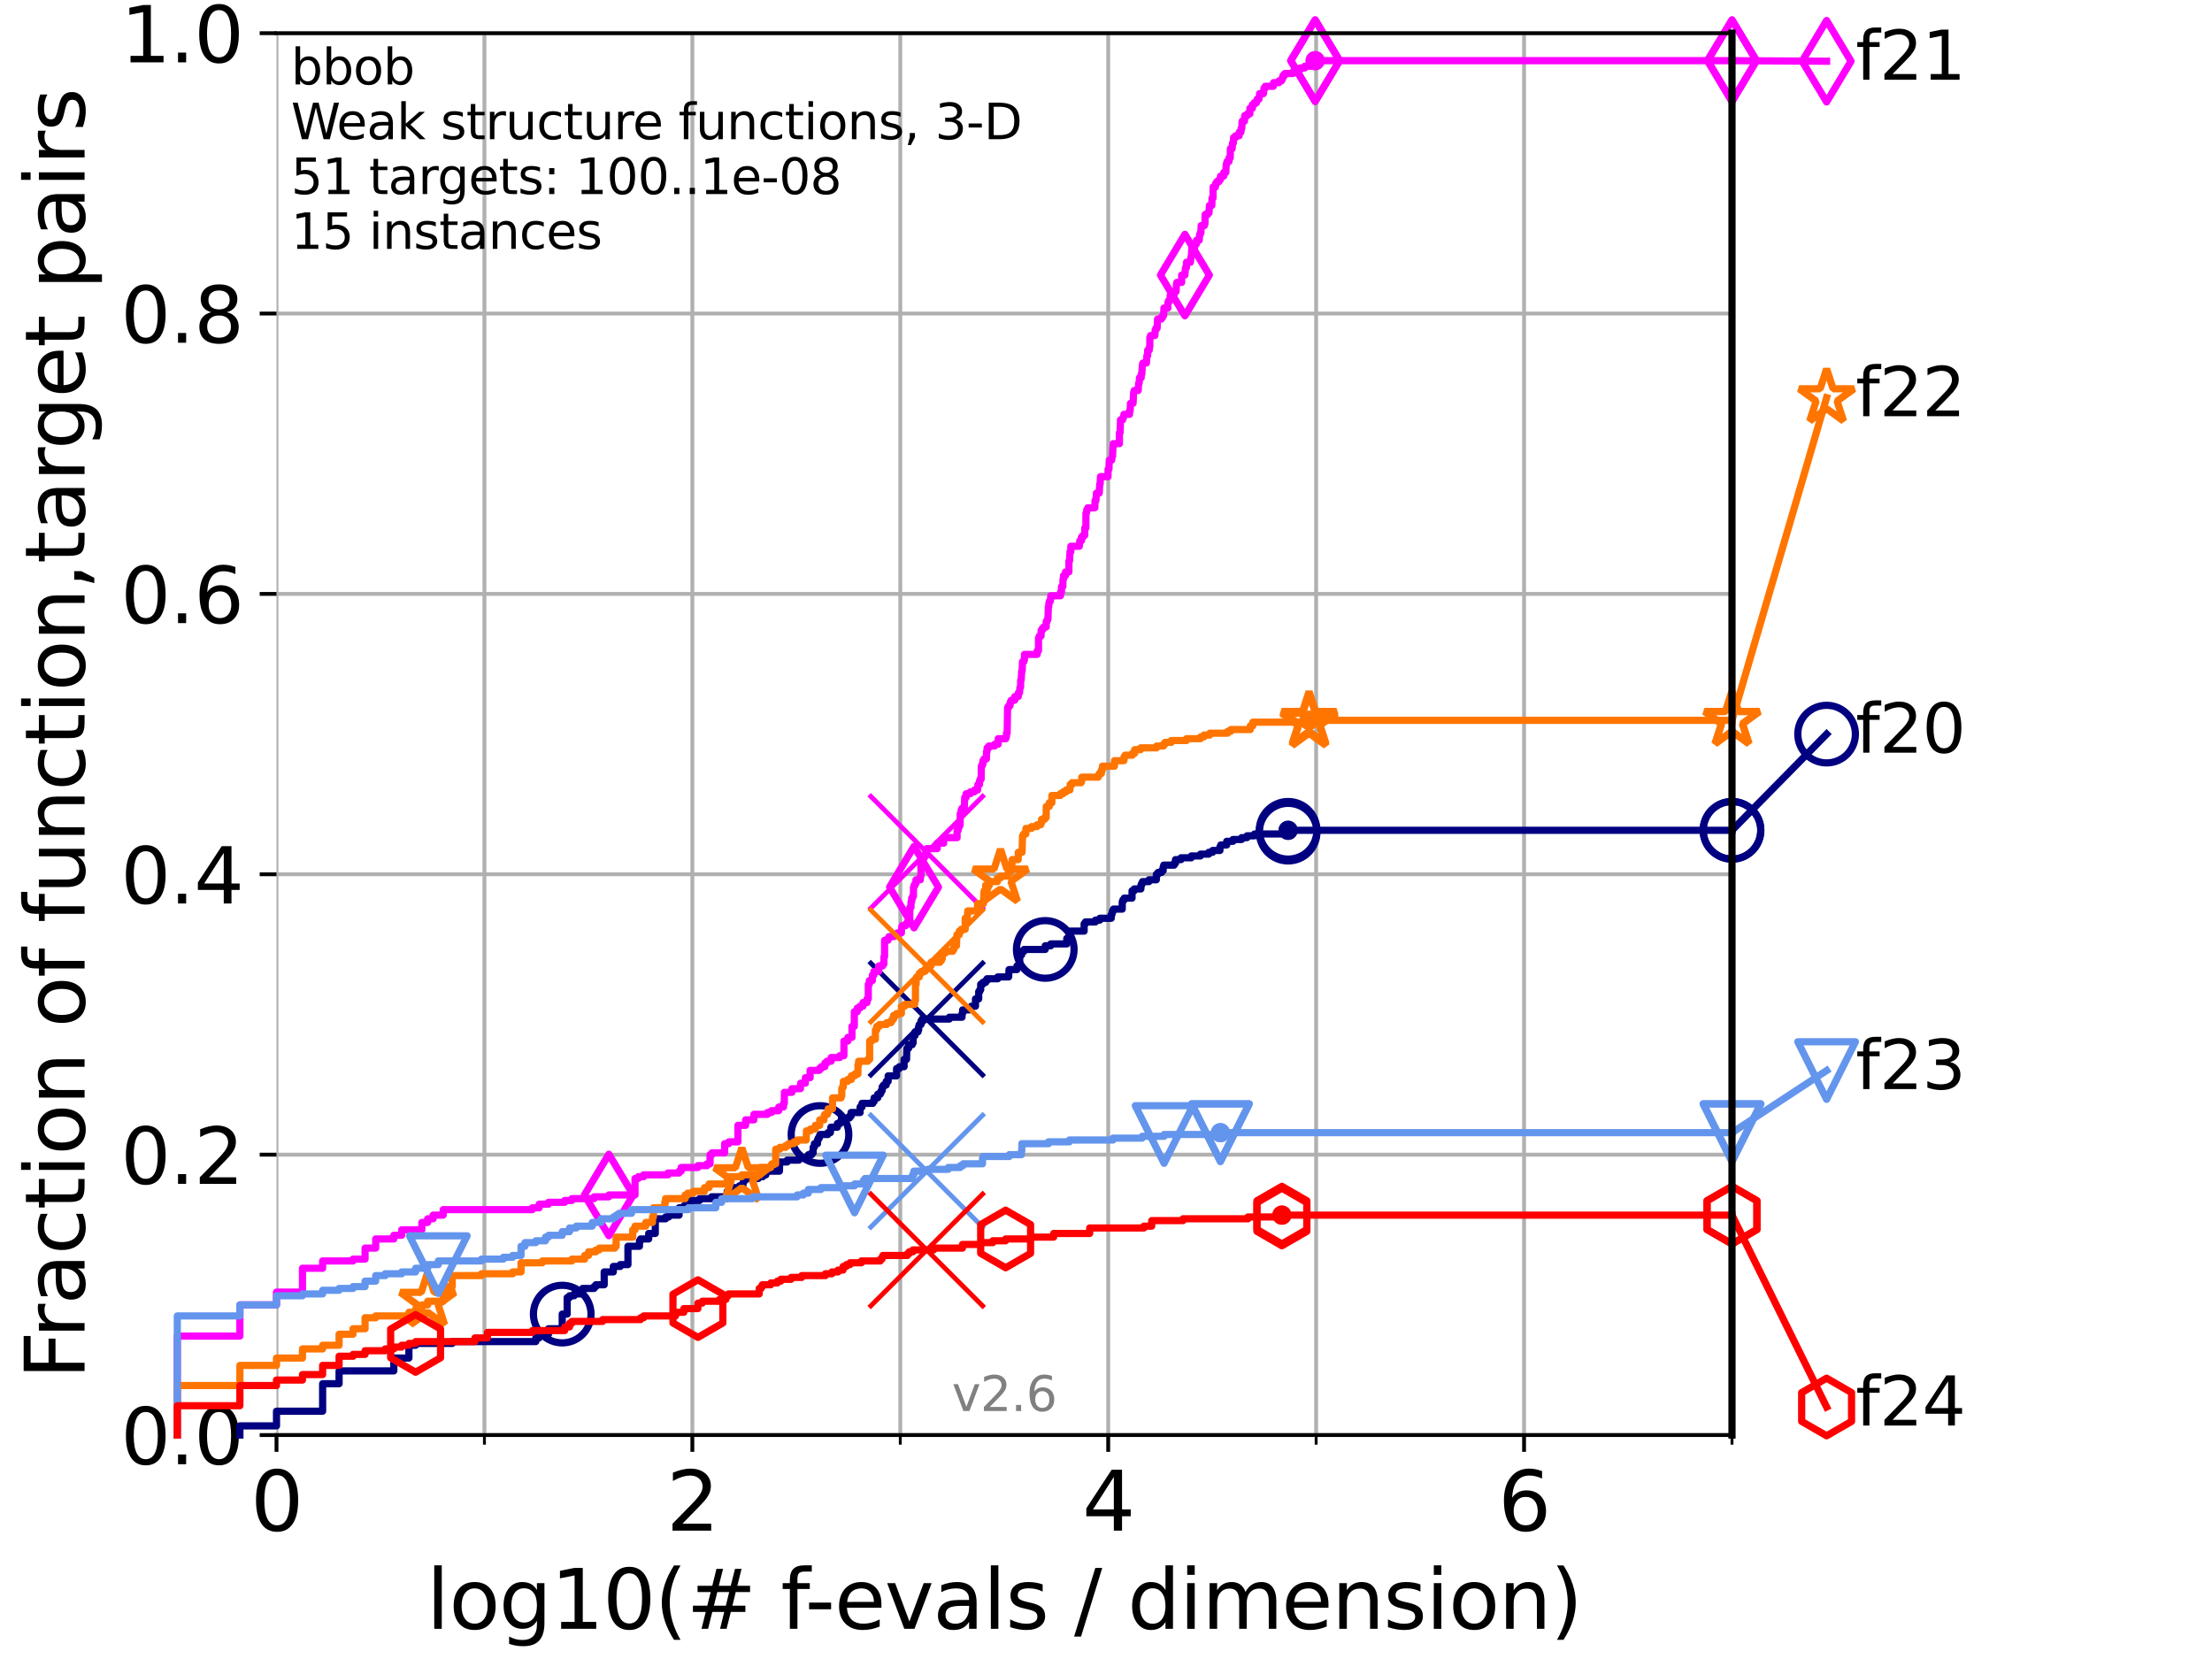<?xml version="1.0" encoding="utf-8" standalone="no"?>
<!DOCTYPE svg PUBLIC "-//W3C//DTD SVG 1.1//EN"
  "http://www.w3.org/Graphics/SVG/1.1/DTD/svg11.dtd">
<svg height="345.6pt" version="1.1" viewBox="0 0 460.8 345.6" width="460.8pt" xmlns="http://www.w3.org/2000/svg" xmlns:xlink="http://www.w3.org/1999/xlink">
 <defs>
  <style type="text/css">*{stroke-linecap:butt;stroke-linejoin:round;}</style>
 </defs>
 <g id="figure_1">
  <g id="patch_1">
   <path d="M 0 345.6 
L 460.8 345.6 
L 460.8 0 
L 0 0 
z
" style="fill:#ffffff;"/>
  </g>
  <g id="axes_1">
   <g id="patch_2">
    <path d="M 57.6 298.944 
L 360.806 298.944 
L 360.806 6.912 
L 57.6 6.912 
z
" style="fill:#ffffff;"/>
   </g>
   <g id="matplotlib.axis_1">
    <g id="xtick_1">
     <g id="line2d_1">
      <path clip-path="url(#p9584d4f6b4)" d="M 57.6 298.944 
L 57.6 6.912 
" style="fill:none;stroke:#b0b0b0;stroke-linecap:square;stroke-width:0.8;"/>
     </g>
     <g id="line2d_2">
      <defs>
       <path d="M 0 0 
L 0 3.5 
" id="mce19faab63" style="stroke:#000000;stroke-width:0.8;"/>
      </defs>
      <g>
       <use style="stroke:#000000;stroke-width:0.8;" x="57.6" xlink:href="#mce19faab63" y="298.944"/>
      </g>
     </g>
     <g id="text_1">
      <!-- 0 -->
      <g transform="translate(52.192 318.861)scale(0.17 -0.17)">
       <defs>
        <path d="M 2034 4250 
Q 1547 4250 1301 3770 
Q 1056 3291 1056 2328 
Q 1056 1369 1301 889 
Q 1547 409 2034 409 
Q 2525 409 2770 889 
Q 3016 1369 3016 2328 
Q 3016 3291 2770 3770 
Q 2525 4250 2034 4250 
z
M 2034 4750 
Q 2819 4750 3233 4129 
Q 3647 3509 3647 2328 
Q 3647 1150 3233 529 
Q 2819 -91 2034 -91 
Q 1250 -91 836 529 
Q 422 1150 422 2328 
Q 422 3509 836 4129 
Q 1250 4750 2034 4750 
z
" id="DejaVuSans-30" transform="scale(0.016)"/>
       </defs>
       <use xlink:href="#DejaVuSans-30"/>
      </g>
     </g>
    </g>
    <g id="xtick_2">
     <g id="line2d_3">
      <path clip-path="url(#p9584d4f6b4)" d="M 144.23 298.944 
L 144.23 6.912 
" style="fill:none;stroke:#b0b0b0;stroke-linecap:square;stroke-width:0.8;"/>
     </g>
     <g id="line2d_4">
      <g>
       <use style="stroke:#000000;stroke-width:0.8;" x="144.23" xlink:href="#mce19faab63" y="298.944"/>
      </g>
     </g>
     <g id="text_2">
      <!-- 2 -->
      <g transform="translate(138.822 318.861)scale(0.17 -0.17)">
       <defs>
        <path d="M 1228 531 
L 3431 531 
L 3431 0 
L 469 0 
L 469 531 
Q 828 903 1448 1529 
Q 2069 2156 2228 2338 
Q 2531 2678 2651 2914 
Q 2772 3150 2772 3378 
Q 2772 3750 2511 3984 
Q 2250 4219 1831 4219 
Q 1534 4219 1204 4116 
Q 875 4013 500 3803 
L 500 4441 
Q 881 4594 1212 4672 
Q 1544 4750 1819 4750 
Q 2544 4750 2975 4387 
Q 3406 4025 3406 3419 
Q 3406 3131 3298 2873 
Q 3191 2616 2906 2266 
Q 2828 2175 2409 1742 
Q 1991 1309 1228 531 
z
" id="DejaVuSans-32" transform="scale(0.016)"/>
       </defs>
       <use xlink:href="#DejaVuSans-32"/>
      </g>
     </g>
    </g>
    <g id="xtick_3">
     <g id="line2d_5">
      <path clip-path="url(#p9584d4f6b4)" d="M 230.861 298.944 
L 230.861 6.912 
" style="fill:none;stroke:#b0b0b0;stroke-linecap:square;stroke-width:0.8;"/>
     </g>
     <g id="line2d_6">
      <g>
       <use style="stroke:#000000;stroke-width:0.8;" x="230.861" xlink:href="#mce19faab63" y="298.944"/>
      </g>
     </g>
     <g id="text_3">
      <!-- 4 -->
      <g transform="translate(225.453 318.861)scale(0.17 -0.17)">
       <defs>
        <path d="M 2419 4116 
L 825 1625 
L 2419 1625 
L 2419 4116 
z
M 2253 4666 
L 3047 4666 
L 3047 1625 
L 3713 1625 
L 3713 1100 
L 3047 1100 
L 3047 0 
L 2419 0 
L 2419 1100 
L 313 1100 
L 313 1709 
L 2253 4666 
z
" id="DejaVuSans-34" transform="scale(0.016)"/>
       </defs>
       <use xlink:href="#DejaVuSans-34"/>
      </g>
     </g>
    </g>
    <g id="xtick_4">
     <g id="line2d_7">
      <path clip-path="url(#p9584d4f6b4)" d="M 317.491 298.944 
L 317.491 6.912 
" style="fill:none;stroke:#b0b0b0;stroke-linecap:square;stroke-width:0.8;"/>
     </g>
     <g id="line2d_8">
      <g>
       <use style="stroke:#000000;stroke-width:0.8;" x="317.491" xlink:href="#mce19faab63" y="298.944"/>
      </g>
     </g>
     <g id="text_4">
      <!-- 6 -->
      <g transform="translate(312.083 318.861)scale(0.17 -0.17)">
       <defs>
        <path d="M 2113 2584 
Q 1688 2584 1439 2293 
Q 1191 2003 1191 1497 
Q 1191 994 1439 701 
Q 1688 409 2113 409 
Q 2538 409 2786 701 
Q 3034 994 3034 1497 
Q 3034 2003 2786 2293 
Q 2538 2584 2113 2584 
z
M 3366 4563 
L 3366 3988 
Q 3128 4100 2886 4159 
Q 2644 4219 2406 4219 
Q 1781 4219 1451 3797 
Q 1122 3375 1075 2522 
Q 1259 2794 1537 2939 
Q 1816 3084 2150 3084 
Q 2853 3084 3261 2657 
Q 3669 2231 3669 1497 
Q 3669 778 3244 343 
Q 2819 -91 2113 -91 
Q 1303 -91 875 529 
Q 447 1150 447 2328 
Q 447 3434 972 4092 
Q 1497 4750 2381 4750 
Q 2619 4750 2861 4703 
Q 3103 4656 3366 4563 
z
" id="DejaVuSans-36" transform="scale(0.016)"/>
       </defs>
       <use xlink:href="#DejaVuSans-36"/>
      </g>
     </g>
    </g>
    <g id="xtick_5">
     <g id="line2d_9">
      <path clip-path="url(#p9584d4f6b4)" d="M 100.915 298.944 
L 100.915 6.912 
" style="fill:none;stroke:#b0b0b0;stroke-linecap:square;stroke-width:0.8;"/>
     </g>
     <g id="line2d_10">
      <defs>
       <path d="M 0 0 
L 0 2 
" id="m04b34f0a21" style="stroke:#000000;stroke-width:0.6;"/>
      </defs>
      <g>
       <use style="stroke:#000000;stroke-width:0.6;" x="100.915" xlink:href="#m04b34f0a21" y="298.944"/>
      </g>
     </g>
    </g>
    <g id="xtick_6">
     <g id="line2d_11">
      <path clip-path="url(#p9584d4f6b4)" d="M 187.546 298.944 
L 187.546 6.912 
" style="fill:none;stroke:#b0b0b0;stroke-linecap:square;stroke-width:0.8;"/>
     </g>
     <g id="line2d_12">
      <g>
       <use style="stroke:#000000;stroke-width:0.6;" x="187.546" xlink:href="#m04b34f0a21" y="298.944"/>
      </g>
     </g>
    </g>
    <g id="xtick_7">
     <g id="line2d_13">
      <path clip-path="url(#p9584d4f6b4)" d="M 274.176 298.944 
L 274.176 6.912 
" style="fill:none;stroke:#b0b0b0;stroke-linecap:square;stroke-width:0.8;"/>
     </g>
     <g id="line2d_14">
      <g>
       <use style="stroke:#000000;stroke-width:0.6;" x="274.176" xlink:href="#m04b34f0a21" y="298.944"/>
      </g>
     </g>
    </g>
    <g id="xtick_8">
     <g id="line2d_15">
      <path clip-path="url(#p9584d4f6b4)" d="M 360.806 298.944 
L 360.806 6.912 
" style="fill:none;stroke:#b0b0b0;stroke-linecap:square;stroke-width:0.8;"/>
     </g>
     <g id="line2d_16">
      <g>
       <use style="stroke:#000000;stroke-width:0.6;" x="360.806" xlink:href="#m04b34f0a21" y="298.944"/>
      </g>
     </g>
    </g>
    <g id="text_5">
     <!-- log10(# f-evals / dimension) -->
     <g transform="translate(88.823 339.314)scale(0.17 -0.17)">
      <defs>
       <path d="M 603 4863 
L 1178 4863 
L 1178 0 
L 603 0 
L 603 4863 
z
" id="DejaVuSans-6c" transform="scale(0.016)"/>
       <path d="M 1959 3097 
Q 1497 3097 1228 2736 
Q 959 2375 959 1747 
Q 959 1119 1226 758 
Q 1494 397 1959 397 
Q 2419 397 2687 759 
Q 2956 1122 2956 1747 
Q 2956 2369 2687 2733 
Q 2419 3097 1959 3097 
z
M 1959 3584 
Q 2709 3584 3137 3096 
Q 3566 2609 3566 1747 
Q 3566 888 3137 398 
Q 2709 -91 1959 -91 
Q 1206 -91 779 398 
Q 353 888 353 1747 
Q 353 2609 779 3096 
Q 1206 3584 1959 3584 
z
" id="DejaVuSans-6f" transform="scale(0.016)"/>
       <path d="M 2906 1791 
Q 2906 2416 2648 2759 
Q 2391 3103 1925 3103 
Q 1463 3103 1205 2759 
Q 947 2416 947 1791 
Q 947 1169 1205 825 
Q 1463 481 1925 481 
Q 2391 481 2648 825 
Q 2906 1169 2906 1791 
z
M 3481 434 
Q 3481 -459 3084 -895 
Q 2688 -1331 1869 -1331 
Q 1566 -1331 1297 -1286 
Q 1028 -1241 775 -1147 
L 775 -588 
Q 1028 -725 1275 -790 
Q 1522 -856 1778 -856 
Q 2344 -856 2625 -561 
Q 2906 -266 2906 331 
L 2906 616 
Q 2728 306 2450 153 
Q 2172 0 1784 0 
Q 1141 0 747 490 
Q 353 981 353 1791 
Q 353 2603 747 3093 
Q 1141 3584 1784 3584 
Q 2172 3584 2450 3431 
Q 2728 3278 2906 2969 
L 2906 3500 
L 3481 3500 
L 3481 434 
z
" id="DejaVuSans-67" transform="scale(0.016)"/>
       <path d="M 794 531 
L 1825 531 
L 1825 4091 
L 703 3866 
L 703 4441 
L 1819 4666 
L 2450 4666 
L 2450 531 
L 3481 531 
L 3481 0 
L 794 0 
L 794 531 
z
" id="DejaVuSans-31" transform="scale(0.016)"/>
       <path d="M 1984 4856 
Q 1566 4138 1362 3434 
Q 1159 2731 1159 2009 
Q 1159 1288 1364 580 
Q 1569 -128 1984 -844 
L 1484 -844 
Q 1016 -109 783 600 
Q 550 1309 550 2009 
Q 550 2706 781 3412 
Q 1013 4119 1484 4856 
L 1984 4856 
z
" id="DejaVuSans-28" transform="scale(0.016)"/>
       <path d="M 3272 2816 
L 2363 2816 
L 2100 1772 
L 3016 1772 
L 3272 2816 
z
M 2803 4594 
L 2478 3297 
L 3391 3297 
L 3719 4594 
L 4219 4594 
L 3897 3297 
L 4872 3297 
L 4872 2816 
L 3775 2816 
L 3519 1772 
L 4513 1772 
L 4513 1294 
L 3397 1294 
L 3072 0 
L 2572 0 
L 2894 1294 
L 1978 1294 
L 1656 0 
L 1153 0 
L 1478 1294 
L 494 1294 
L 494 1772 
L 1594 1772 
L 1856 2816 
L 850 2816 
L 850 3297 
L 1978 3297 
L 2297 4594 
L 2803 4594 
z
" id="DejaVuSans-23" transform="scale(0.016)"/>
       <path id="DejaVuSans-20" transform="scale(0.016)"/>
       <path d="M 2375 4863 
L 2375 4384 
L 1825 4384 
Q 1516 4384 1395 4259 
Q 1275 4134 1275 3809 
L 1275 3500 
L 2222 3500 
L 2222 3053 
L 1275 3053 
L 1275 0 
L 697 0 
L 697 3053 
L 147 3053 
L 147 3500 
L 697 3500 
L 697 3744 
Q 697 4328 969 4595 
Q 1241 4863 1831 4863 
L 2375 4863 
z
" id="DejaVuSans-66" transform="scale(0.016)"/>
       <path d="M 313 2009 
L 1997 2009 
L 1997 1497 
L 313 1497 
L 313 2009 
z
" id="DejaVuSans-2d" transform="scale(0.016)"/>
       <path d="M 3597 1894 
L 3597 1613 
L 953 1613 
Q 991 1019 1311 708 
Q 1631 397 2203 397 
Q 2534 397 2845 478 
Q 3156 559 3463 722 
L 3463 178 
Q 3153 47 2828 -22 
Q 2503 -91 2169 -91 
Q 1331 -91 842 396 
Q 353 884 353 1716 
Q 353 2575 817 3079 
Q 1281 3584 2069 3584 
Q 2775 3584 3186 3129 
Q 3597 2675 3597 1894 
z
M 3022 2063 
Q 3016 2534 2758 2815 
Q 2500 3097 2075 3097 
Q 1594 3097 1305 2825 
Q 1016 2553 972 2059 
L 3022 2063 
z
" id="DejaVuSans-65" transform="scale(0.016)"/>
       <path d="M 191 3500 
L 800 3500 
L 1894 563 
L 2988 3500 
L 3597 3500 
L 2284 0 
L 1503 0 
L 191 3500 
z
" id="DejaVuSans-76" transform="scale(0.016)"/>
       <path d="M 2194 1759 
Q 1497 1759 1228 1600 
Q 959 1441 959 1056 
Q 959 750 1161 570 
Q 1363 391 1709 391 
Q 2188 391 2477 730 
Q 2766 1069 2766 1631 
L 2766 1759 
L 2194 1759 
z
M 3341 1997 
L 3341 0 
L 2766 0 
L 2766 531 
Q 2569 213 2275 61 
Q 1981 -91 1556 -91 
Q 1019 -91 701 211 
Q 384 513 384 1019 
Q 384 1609 779 1909 
Q 1175 2209 1959 2209 
L 2766 2209 
L 2766 2266 
Q 2766 2663 2505 2880 
Q 2244 3097 1772 3097 
Q 1472 3097 1187 3025 
Q 903 2953 641 2809 
L 641 3341 
Q 956 3463 1253 3523 
Q 1550 3584 1831 3584 
Q 2591 3584 2966 3190 
Q 3341 2797 3341 1997 
z
" id="DejaVuSans-61" transform="scale(0.016)"/>
       <path d="M 2834 3397 
L 2834 2853 
Q 2591 2978 2328 3040 
Q 2066 3103 1784 3103 
Q 1356 3103 1142 2972 
Q 928 2841 928 2578 
Q 928 2378 1081 2264 
Q 1234 2150 1697 2047 
L 1894 2003 
Q 2506 1872 2764 1633 
Q 3022 1394 3022 966 
Q 3022 478 2636 193 
Q 2250 -91 1575 -91 
Q 1294 -91 989 -36 
Q 684 19 347 128 
L 347 722 
Q 666 556 975 473 
Q 1284 391 1588 391 
Q 1994 391 2212 530 
Q 2431 669 2431 922 
Q 2431 1156 2273 1281 
Q 2116 1406 1581 1522 
L 1381 1569 
Q 847 1681 609 1914 
Q 372 2147 372 2553 
Q 372 3047 722 3315 
Q 1072 3584 1716 3584 
Q 2034 3584 2315 3537 
Q 2597 3491 2834 3397 
z
" id="DejaVuSans-73" transform="scale(0.016)"/>
       <path d="M 1625 4666 
L 2156 4666 
L 531 -594 
L 0 -594 
L 1625 4666 
z
" id="DejaVuSans-2f" transform="scale(0.016)"/>
       <path d="M 2906 2969 
L 2906 4863 
L 3481 4863 
L 3481 0 
L 2906 0 
L 2906 525 
Q 2725 213 2448 61 
Q 2172 -91 1784 -91 
Q 1150 -91 751 415 
Q 353 922 353 1747 
Q 353 2572 751 3078 
Q 1150 3584 1784 3584 
Q 2172 3584 2448 3432 
Q 2725 3281 2906 2969 
z
M 947 1747 
Q 947 1113 1208 752 
Q 1469 391 1925 391 
Q 2381 391 2643 752 
Q 2906 1113 2906 1747 
Q 2906 2381 2643 2742 
Q 2381 3103 1925 3103 
Q 1469 3103 1208 2742 
Q 947 2381 947 1747 
z
" id="DejaVuSans-64" transform="scale(0.016)"/>
       <path d="M 603 3500 
L 1178 3500 
L 1178 0 
L 603 0 
L 603 3500 
z
M 603 4863 
L 1178 4863 
L 1178 4134 
L 603 4134 
L 603 4863 
z
" id="DejaVuSans-69" transform="scale(0.016)"/>
       <path d="M 3328 2828 
Q 3544 3216 3844 3400 
Q 4144 3584 4550 3584 
Q 5097 3584 5394 3201 
Q 5691 2819 5691 2113 
L 5691 0 
L 5113 0 
L 5113 2094 
Q 5113 2597 4934 2840 
Q 4756 3084 4391 3084 
Q 3944 3084 3684 2787 
Q 3425 2491 3425 1978 
L 3425 0 
L 2847 0 
L 2847 2094 
Q 2847 2600 2669 2842 
Q 2491 3084 2119 3084 
Q 1678 3084 1418 2786 
Q 1159 2488 1159 1978 
L 1159 0 
L 581 0 
L 581 3500 
L 1159 3500 
L 1159 2956 
Q 1356 3278 1631 3431 
Q 1906 3584 2284 3584 
Q 2666 3584 2933 3390 
Q 3200 3197 3328 2828 
z
" id="DejaVuSans-6d" transform="scale(0.016)"/>
       <path d="M 3513 2113 
L 3513 0 
L 2938 0 
L 2938 2094 
Q 2938 2591 2744 2837 
Q 2550 3084 2163 3084 
Q 1697 3084 1428 2787 
Q 1159 2491 1159 1978 
L 1159 0 
L 581 0 
L 581 3500 
L 1159 3500 
L 1159 2956 
Q 1366 3272 1645 3428 
Q 1925 3584 2291 3584 
Q 2894 3584 3203 3211 
Q 3513 2838 3513 2113 
z
" id="DejaVuSans-6e" transform="scale(0.016)"/>
       <path d="M 513 4856 
L 1013 4856 
Q 1481 4119 1714 3412 
Q 1947 2706 1947 2009 
Q 1947 1309 1714 600 
Q 1481 -109 1013 -844 
L 513 -844 
Q 928 -128 1133 580 
Q 1338 1288 1338 2009 
Q 1338 2731 1133 3434 
Q 928 4138 513 4856 
z
" id="DejaVuSans-29" transform="scale(0.016)"/>
      </defs>
      <use xlink:href="#DejaVuSans-6c"/>
      <use x="27.783" xlink:href="#DejaVuSans-6f"/>
      <use x="88.965" xlink:href="#DejaVuSans-67"/>
      <use x="152.441" xlink:href="#DejaVuSans-31"/>
      <use x="216.064" xlink:href="#DejaVuSans-30"/>
      <use x="279.688" xlink:href="#DejaVuSans-28"/>
      <use x="318.701" xlink:href="#DejaVuSans-23"/>
      <use x="402.49" xlink:href="#DejaVuSans-20"/>
      <use x="434.277" xlink:href="#DejaVuSans-66"/>
      <use x="463.982" xlink:href="#DejaVuSans-2d"/>
      <use x="500.066" xlink:href="#DejaVuSans-65"/>
      <use x="561.59" xlink:href="#DejaVuSans-76"/>
      <use x="620.77" xlink:href="#DejaVuSans-61"/>
      <use x="682.049" xlink:href="#DejaVuSans-6c"/>
      <use x="709.832" xlink:href="#DejaVuSans-73"/>
      <use x="761.932" xlink:href="#DejaVuSans-20"/>
      <use x="793.719" xlink:href="#DejaVuSans-2f"/>
      <use x="827.41" xlink:href="#DejaVuSans-20"/>
      <use x="859.197" xlink:href="#DejaVuSans-64"/>
      <use x="922.674" xlink:href="#DejaVuSans-69"/>
      <use x="950.457" xlink:href="#DejaVuSans-6d"/>
      <use x="1047.869" xlink:href="#DejaVuSans-65"/>
      <use x="1109.393" xlink:href="#DejaVuSans-6e"/>
      <use x="1172.771" xlink:href="#DejaVuSans-73"/>
      <use x="1224.871" xlink:href="#DejaVuSans-69"/>
      <use x="1252.654" xlink:href="#DejaVuSans-6f"/>
      <use x="1313.836" xlink:href="#DejaVuSans-6e"/>
      <use x="1377.215" xlink:href="#DejaVuSans-29"/>
     </g>
    </g>
   </g>
   <g id="matplotlib.axis_2">
    <g id="ytick_1">
     <g id="line2d_17">
      <path clip-path="url(#p9584d4f6b4)" d="M 57.6 298.944 
L 360.806 298.944 
" style="fill:none;stroke:#b0b0b0;stroke-linecap:square;stroke-width:0.8;"/>
     </g>
     <g id="line2d_18">
      <defs>
       <path d="M 0 0 
L -3.5 0 
" id="m9551ec0caa" style="stroke:#000000;stroke-width:0.8;"/>
      </defs>
      <g>
       <use style="stroke:#000000;stroke-width:0.8;" x="57.6" xlink:href="#m9551ec0caa" y="298.944"/>
      </g>
     </g>
     <g id="text_6">
      <!-- 0.0 -->
      <g transform="translate(25.155 305.023)scale(0.16 -0.16)">
       <defs>
        <path d="M 684 794 
L 1344 794 
L 1344 0 
L 684 0 
L 684 794 
z
" id="DejaVuSans-2e" transform="scale(0.016)"/>
       </defs>
       <use xlink:href="#DejaVuSans-30"/>
       <use x="63.623" xlink:href="#DejaVuSans-2e"/>
       <use x="95.41" xlink:href="#DejaVuSans-30"/>
      </g>
     </g>
    </g>
    <g id="ytick_2">
     <g id="line2d_19">
      <path clip-path="url(#p9584d4f6b4)" d="M 57.6 240.538 
L 360.806 240.538 
" style="fill:none;stroke:#b0b0b0;stroke-linecap:square;stroke-width:0.8;"/>
     </g>
     <g id="line2d_20">
      <g>
       <use style="stroke:#000000;stroke-width:0.8;" x="57.6" xlink:href="#m9551ec0caa" y="240.538"/>
      </g>
     </g>
     <g id="text_7">
      <!-- 0.2 -->
      <g transform="translate(25.155 246.616)scale(0.16 -0.16)">
       <use xlink:href="#DejaVuSans-30"/>
       <use x="63.623" xlink:href="#DejaVuSans-2e"/>
       <use x="95.41" xlink:href="#DejaVuSans-32"/>
      </g>
     </g>
    </g>
    <g id="ytick_3">
     <g id="line2d_21">
      <path clip-path="url(#p9584d4f6b4)" d="M 57.6 182.131 
L 360.806 182.131 
" style="fill:none;stroke:#b0b0b0;stroke-linecap:square;stroke-width:0.8;"/>
     </g>
     <g id="line2d_22">
      <g>
       <use style="stroke:#000000;stroke-width:0.8;" x="57.6" xlink:href="#m9551ec0caa" y="182.131"/>
      </g>
     </g>
     <g id="text_8">
      <!-- 0.4 -->
      <g transform="translate(25.155 188.21)scale(0.16 -0.16)">
       <use xlink:href="#DejaVuSans-30"/>
       <use x="63.623" xlink:href="#DejaVuSans-2e"/>
       <use x="95.41" xlink:href="#DejaVuSans-34"/>
      </g>
     </g>
    </g>
    <g id="ytick_4">
     <g id="line2d_23">
      <path clip-path="url(#p9584d4f6b4)" d="M 57.6 123.725 
L 360.806 123.725 
" style="fill:none;stroke:#b0b0b0;stroke-linecap:square;stroke-width:0.8;"/>
     </g>
     <g id="line2d_24">
      <g>
       <use style="stroke:#000000;stroke-width:0.8;" x="57.6" xlink:href="#m9551ec0caa" y="123.725"/>
      </g>
     </g>
     <g id="text_9">
      <!-- 0.6 -->
      <g transform="translate(25.155 129.804)scale(0.16 -0.16)">
       <use xlink:href="#DejaVuSans-30"/>
       <use x="63.623" xlink:href="#DejaVuSans-2e"/>
       <use x="95.41" xlink:href="#DejaVuSans-36"/>
      </g>
     </g>
    </g>
    <g id="ytick_5">
     <g id="line2d_25">
      <path clip-path="url(#p9584d4f6b4)" d="M 57.6 65.318 
L 360.806 65.318 
" style="fill:none;stroke:#b0b0b0;stroke-linecap:square;stroke-width:0.8;"/>
     </g>
     <g id="line2d_26">
      <g>
       <use style="stroke:#000000;stroke-width:0.8;" x="57.6" xlink:href="#m9551ec0caa" y="65.318"/>
      </g>
     </g>
     <g id="text_10">
      <!-- 0.8 -->
      <g transform="translate(25.155 71.397)scale(0.16 -0.16)">
       <defs>
        <path d="M 2034 2216 
Q 1584 2216 1326 1975 
Q 1069 1734 1069 1313 
Q 1069 891 1326 650 
Q 1584 409 2034 409 
Q 2484 409 2743 651 
Q 3003 894 3003 1313 
Q 3003 1734 2745 1975 
Q 2488 2216 2034 2216 
z
M 1403 2484 
Q 997 2584 770 2862 
Q 544 3141 544 3541 
Q 544 4100 942 4425 
Q 1341 4750 2034 4750 
Q 2731 4750 3128 4425 
Q 3525 4100 3525 3541 
Q 3525 3141 3298 2862 
Q 3072 2584 2669 2484 
Q 3125 2378 3379 2068 
Q 3634 1759 3634 1313 
Q 3634 634 3220 271 
Q 2806 -91 2034 -91 
Q 1263 -91 848 271 
Q 434 634 434 1313 
Q 434 1759 690 2068 
Q 947 2378 1403 2484 
z
M 1172 3481 
Q 1172 3119 1398 2916 
Q 1625 2713 2034 2713 
Q 2441 2713 2670 2916 
Q 2900 3119 2900 3481 
Q 2900 3844 2670 4047 
Q 2441 4250 2034 4250 
Q 1625 4250 1398 4047 
Q 1172 3844 1172 3481 
z
" id="DejaVuSans-38" transform="scale(0.016)"/>
       </defs>
       <use xlink:href="#DejaVuSans-30"/>
       <use x="63.623" xlink:href="#DejaVuSans-2e"/>
       <use x="95.41" xlink:href="#DejaVuSans-38"/>
      </g>
     </g>
    </g>
    <g id="ytick_6">
     <g id="line2d_27">
      <path clip-path="url(#p9584d4f6b4)" d="M 57.6 6.912 
L 360.806 6.912 
" style="fill:none;stroke:#b0b0b0;stroke-linecap:square;stroke-width:0.8;"/>
     </g>
     <g id="line2d_28">
      <g>
       <use style="stroke:#000000;stroke-width:0.8;" x="57.6" xlink:href="#m9551ec0caa" y="6.912"/>
      </g>
     </g>
     <g id="text_11">
      <!-- 1.0 -->
      <g transform="translate(25.155 12.991)scale(0.16 -0.16)">
       <use xlink:href="#DejaVuSans-31"/>
       <use x="63.623" xlink:href="#DejaVuSans-2e"/>
       <use x="95.41" xlink:href="#DejaVuSans-30"/>
      </g>
     </g>
    </g>
    <g id="text_12">
     <!-- Fraction of function,target pairs -->
     <g transform="translate(17.62 287.313)rotate(-90)scale(0.17 -0.17)">
      <defs>
       <path d="M 628 4666 
L 3309 4666 
L 3309 4134 
L 1259 4134 
L 1259 2759 
L 3109 2759 
L 3109 2228 
L 1259 2228 
L 1259 0 
L 628 0 
L 628 4666 
z
" id="DejaVuSans-46" transform="scale(0.016)"/>
       <path d="M 2631 2963 
Q 2534 3019 2420 3045 
Q 2306 3072 2169 3072 
Q 1681 3072 1420 2755 
Q 1159 2438 1159 1844 
L 1159 0 
L 581 0 
L 581 3500 
L 1159 3500 
L 1159 2956 
Q 1341 3275 1631 3429 
Q 1922 3584 2338 3584 
Q 2397 3584 2469 3576 
Q 2541 3569 2628 3553 
L 2631 2963 
z
" id="DejaVuSans-72" transform="scale(0.016)"/>
       <path d="M 3122 3366 
L 3122 2828 
Q 2878 2963 2633 3030 
Q 2388 3097 2138 3097 
Q 1578 3097 1268 2742 
Q 959 2388 959 1747 
Q 959 1106 1268 751 
Q 1578 397 2138 397 
Q 2388 397 2633 464 
Q 2878 531 3122 666 
L 3122 134 
Q 2881 22 2623 -34 
Q 2366 -91 2075 -91 
Q 1284 -91 818 406 
Q 353 903 353 1747 
Q 353 2603 823 3093 
Q 1294 3584 2113 3584 
Q 2378 3584 2631 3529 
Q 2884 3475 3122 3366 
z
" id="DejaVuSans-63" transform="scale(0.016)"/>
       <path d="M 1172 4494 
L 1172 3500 
L 2356 3500 
L 2356 3053 
L 1172 3053 
L 1172 1153 
Q 1172 725 1289 603 
Q 1406 481 1766 481 
L 2356 481 
L 2356 0 
L 1766 0 
Q 1100 0 847 248 
Q 594 497 594 1153 
L 594 3053 
L 172 3053 
L 172 3500 
L 594 3500 
L 594 4494 
L 1172 4494 
z
" id="DejaVuSans-74" transform="scale(0.016)"/>
       <path d="M 544 1381 
L 544 3500 
L 1119 3500 
L 1119 1403 
Q 1119 906 1312 657 
Q 1506 409 1894 409 
Q 2359 409 2629 706 
Q 2900 1003 2900 1516 
L 2900 3500 
L 3475 3500 
L 3475 0 
L 2900 0 
L 2900 538 
Q 2691 219 2414 64 
Q 2138 -91 1772 -91 
Q 1169 -91 856 284 
Q 544 659 544 1381 
z
M 1991 3584 
L 1991 3584 
z
" id="DejaVuSans-75" transform="scale(0.016)"/>
       <path d="M 750 794 
L 1409 794 
L 1409 256 
L 897 -744 
L 494 -744 
L 750 256 
L 750 794 
z
" id="DejaVuSans-2c" transform="scale(0.016)"/>
       <path d="M 1159 525 
L 1159 -1331 
L 581 -1331 
L 581 3500 
L 1159 3500 
L 1159 2969 
Q 1341 3281 1617 3432 
Q 1894 3584 2278 3584 
Q 2916 3584 3314 3078 
Q 3713 2572 3713 1747 
Q 3713 922 3314 415 
Q 2916 -91 2278 -91 
Q 1894 -91 1617 61 
Q 1341 213 1159 525 
z
M 3116 1747 
Q 3116 2381 2855 2742 
Q 2594 3103 2138 3103 
Q 1681 3103 1420 2742 
Q 1159 2381 1159 1747 
Q 1159 1113 1420 752 
Q 1681 391 2138 391 
Q 2594 391 2855 752 
Q 3116 1113 3116 1747 
z
" id="DejaVuSans-70" transform="scale(0.016)"/>
      </defs>
      <use xlink:href="#DejaVuSans-46"/>
      <use x="50.27" xlink:href="#DejaVuSans-72"/>
      <use x="91.383" xlink:href="#DejaVuSans-61"/>
      <use x="152.662" xlink:href="#DejaVuSans-63"/>
      <use x="207.643" xlink:href="#DejaVuSans-74"/>
      <use x="246.852" xlink:href="#DejaVuSans-69"/>
      <use x="274.635" xlink:href="#DejaVuSans-6f"/>
      <use x="335.816" xlink:href="#DejaVuSans-6e"/>
      <use x="399.195" xlink:href="#DejaVuSans-20"/>
      <use x="430.982" xlink:href="#DejaVuSans-6f"/>
      <use x="492.164" xlink:href="#DejaVuSans-66"/>
      <use x="527.369" xlink:href="#DejaVuSans-20"/>
      <use x="559.156" xlink:href="#DejaVuSans-66"/>
      <use x="594.361" xlink:href="#DejaVuSans-75"/>
      <use x="657.74" xlink:href="#DejaVuSans-6e"/>
      <use x="721.119" xlink:href="#DejaVuSans-63"/>
      <use x="776.1" xlink:href="#DejaVuSans-74"/>
      <use x="815.309" xlink:href="#DejaVuSans-69"/>
      <use x="843.092" xlink:href="#DejaVuSans-6f"/>
      <use x="904.273" xlink:href="#DejaVuSans-6e"/>
      <use x="967.652" xlink:href="#DejaVuSans-2c"/>
      <use x="999.439" xlink:href="#DejaVuSans-74"/>
      <use x="1038.648" xlink:href="#DejaVuSans-61"/>
      <use x="1099.928" xlink:href="#DejaVuSans-72"/>
      <use x="1139.291" xlink:href="#DejaVuSans-67"/>
      <use x="1202.768" xlink:href="#DejaVuSans-65"/>
      <use x="1264.291" xlink:href="#DejaVuSans-74"/>
      <use x="1303.5" xlink:href="#DejaVuSans-20"/>
      <use x="1335.287" xlink:href="#DejaVuSans-70"/>
      <use x="1398.764" xlink:href="#DejaVuSans-61"/>
      <use x="1460.043" xlink:href="#DejaVuSans-69"/>
      <use x="1487.826" xlink:href="#DejaVuSans-72"/>
      <use x="1528.939" xlink:href="#DejaVuSans-73"/>
     </g>
    </g>
   </g>
   <g id="line2d_29">
    <defs>
     <path d="M 0 1.5 
C 0.398 1.5 0.779 1.342 1.061 1.061 
C 1.342 0.779 1.5 0.398 1.5 0 
C 1.5 -0.398 1.342 -0.779 1.061 -1.061 
C 0.779 -1.342 0.398 -1.5 0 -1.5 
C -0.398 -1.5 -0.779 -1.342 -1.061 -1.061 
C -1.342 -0.779 -1.5 -0.398 -1.5 0 
C -1.5 0.398 -1.342 0.779 -1.061 1.061 
C -0.779 1.342 -0.398 1.5 0 1.5 
z
" id="m7f59b9c59f" style="stroke:#000080;"/>
    </defs>
    <g>
     <use style="fill:#000080;stroke:#000080;" x="268.338" xlink:href="#m7f59b9c59f" y="172.969"/>
     <use style="fill:#000080;stroke:#000080;" x="268.338" xlink:href="#m7f59b9c59f" y="172.969"/>
    </g>
   </g>
   <g id="line2d_30">
    <path d="M 49.973 298.944 
L 49.973 297.035 
L 57.6 297.035 
L 57.6 293.981 
L 67.209 293.981 
L 67.209 288.255 
L 70.639 288.255 
L 70.639 285.583 
L 82.042 285.583 
L 82.042 282.911 
L 85.184 282.911 
L 85.184 280.239 
L 86.578 280.239 
L 86.578 279.857 
L 94.206 279.857 
L 94.206 279.475 
L 111.621 279.475 
L 111.621 278.712 
L 112.318 278.712 
L 112.318 277.948 
L 114.265 277.948 
L 114.265 276.803 
L 117.121 276.803 
L 117.121 273.749 
L 118.152 273.749 
L 118.152 270.313 
L 118.647 270.313 
L 118.647 269.932 
L 119.6 269.932 
L 119.6 269.55 
L 121.372 269.55 
L 121.372 268.405 
L 123.751 268.405 
L 123.751 268.023 
L 124.12 268.023 
L 124.12 267.641 
L 125.863 267.641 
L 125.863 264.969 
L 127.761 264.969 
L 127.761 263.824 
L 129.209 263.824 
L 129.209 263.442 
L 130.811 263.442 
L 130.811 259.625 
L 133.211 259.625 
L 133.211 258.479 
L 133.435 258.479 
L 133.435 258.098 
L 135.136 258.098 
L 135.136 256.952 
L 136.509 256.952 
L 136.509 253.899 
L 138.651 253.899 
L 138.651 253.517 
L 139.314 253.517 
L 139.314 253.135 
L 141.466 253.135 
L 141.466 251.608 
L 142.456 251.608 
L 142.456 251.226 
L 143 251.226 
L 143 250.463 
L 143.657 250.463 
L 143.657 250.081 
L 145.736 250.081 
L 145.736 249.699 
L 148.226 249.699 
L 148.226 249.318 
L 151.478 249.318 
L 151.478 248.172 
L 152.312 248.172 
L 152.312 247.791 
L 152.475 247.791 
L 152.475 247.409 
L 154.027 247.409 
L 154.027 247.027 
L 154.758 247.027 
L 154.829 246.264 
L 154.9 246.264 
L 154.9 245.882 
L 155.253 245.882 
L 155.253 245.5 
L 157.977 245.5 
L 157.977 245.118 
L 158.919 245.118 
L 158.919 244.737 
L 159.541 244.737 
L 159.541 243.973 
L 162.373 243.973 
L 162.421 242.065 
L 163.976 242.065 
L 163.976 241.683 
L 166.403 241.683 
L 166.403 241.301 
L 168.134 241.301 
L 168.134 240.919 
L 168.414 240.919 
L 168.414 240.538 
L 169.095 240.538 
L 169.095 240.156 
L 169.393 240.156 
L 169.393 239.011 
L 169.622 239.011 
L 169.655 238.247 
L 170.293 238.247 
L 170.293 237.484 
L 170.449 237.484 
L 170.449 237.102 
L 170.666 237.102 
L 170.666 236.72 
L 170.819 236.72 
L 170.819 236.338 
L 172.455 236.338 
L 172.455 235.957 
L 172.979 235.957 
L 173.087 234.811 
L 174.444 234.811 
L 174.444 234.048 
L 175.038 234.048 
L 175.038 233.666 
L 175.28 233.666 
L 175.28 232.903 
L 176.96 232.903 
L 176.96 232.521 
L 177.288 232.521 
L 177.288 231.758 
L 179.18 231.758 
L 179.18 230.612 
L 179.567 230.612 
L 179.567 229.849 
L 181.822 229.849 
L 181.822 229.467 
L 182.092 229.467 
L 182.092 228.704 
L 182.848 228.704 
L 182.848 227.94 
L 183.387 227.94 
L 183.387 227.558 
L 183.574 227.558 
L 183.574 227.177 
L 183.774 227.177 
L 183.774 226.413 
L 184.048 226.413 
L 184.048 226.031 
L 184.613 226.031 
L 184.613 225.268 
L 185.019 225.268 
L 185.019 224.123 
L 186.771 224.123 
L 186.771 222.596 
L 187.35 222.596 
L 187.35 222.214 
L 188.338 222.214 
L 188.338 220.687 
L 188.848 220.687 
L 188.906 218.397 
L 189.276 218.397 
L 189.276 217.633 
L 190.027 217.633 
L 190.027 217.251 
L 190.224 217.251 
L 190.224 215.724 
L 190.622 215.724 
L 190.622 214.961 
L 191.23 214.961 
L 191.23 214.579 
L 191.373 214.579 
L 191.373 213.816 
L 191.496 213.816 
L 191.496 213.434 
L 191.858 213.434 
L 191.858 212.67 
L 192.086 212.67 
L 192.086 212.289 
L 197.758 212.289 
L 197.758 211.907 
L 200.405 211.907 
L 200.405 211.144 
L 200.531 211.144 
L 200.531 210.38 
L 201.942 210.38 
L 201.942 209.998 
L 202.341 209.998 
L 202.341 209.617 
L 203.211 209.617 
L 203.211 208.09 
L 203.881 208.09 
L 203.881 206.563 
L 204.106 206.563 
L 204.106 206.181 
L 204.297 206.181 
L 204.297 205.036 
L 204.73 205.036 
L 204.73 204.654 
L 205.329 204.654 
L 205.329 204.272 
L 205.614 204.272 
L 205.614 203.89 
L 207.851 203.89 
L 207.851 203.509 
L 210.124 203.509 
L 210.2 201.982 
L 211.848 201.982 
L 211.848 201.218 
L 212.274 201.218 
L 212.274 200.837 
L 212.418 200.837 
L 212.435 198.928 
L 212.822 198.928 
L 212.822 198.164 
L 213.328 198.164 
L 213.328 197.783 
L 217.745 197.783 
L 217.745 197.019 
L 218.893 197.019 
L 218.893 196.637 
L 222.228 196.637 
L 222.228 195.492 
L 222.63 195.492 
L 222.63 195.11 
L 222.795 195.11 
L 222.795 194.347 
L 222.977 194.347 
L 222.977 193.965 
L 225.845 193.965 
L 225.845 192.438 
L 226.118 192.438 
L 226.118 192.056 
L 228.2 192.056 
L 228.2 191.675 
L 229.111 191.675 
L 229.111 191.293 
L 231.489 191.293 
L 231.489 190.53 
L 231.64 190.53 
L 231.736 189.766 
L 231.95 189.766 
L 231.95 189.384 
L 233.782 189.384 
L 233.782 187.857 
L 233.915 187.857 
L 233.915 187.476 
L 234.19 187.476 
L 234.19 187.094 
L 235.825 187.094 
L 235.825 185.567 
L 236.272 185.567 
L 236.272 185.185 
L 237.668 185.185 
L 237.668 184.422 
L 237.814 184.422 
L 237.814 184.04 
L 238.001 184.04 
L 238.001 183.658 
L 239.346 183.658 
L 239.346 183.276 
L 240.887 183.276 
L 240.887 182.131 
L 241.229 182.131 
L 241.229 181.749 
L 241.982 181.749 
L 241.982 181.368 
L 242.311 181.368 
L 242.311 180.604 
L 242.425 180.604 
L 242.425 180.222 
L 244.596 180.222 
L 244.596 179.841 
L 244.871 179.841 
L 244.871 179.077 
L 246.032 179.077 
L 246.032 178.696 
L 248.158 178.696 
L 248.158 178.314 
L 250.067 178.314 
L 250.067 177.932 
L 251.801 177.932 
L 251.801 177.55 
L 252.611 177.55 
L 252.611 177.169 
L 254.135 177.169 
L 254.135 176.405 
L 254.305 176.405 
L 254.305 176.023 
L 255.543 176.023 
L 255.543 175.26 
L 256.854 175.26 
L 256.854 174.878 
L 258.663 174.878 
L 258.663 174.496 
L 259.78 174.496 
L 259.78 174.115 
L 261.339 174.115 
L 261.339 173.733 
L 267.277 173.733 
L 267.277 173.351 
L 268.338 173.351 
L 268.338 172.969 
L 360.806 172.969 
L 360.806 172.969 
" style="fill:none;stroke:#000080;stroke-linecap:square;stroke-width:1.5;"/>
   </g>
   <g id="line2d_31">
    <defs>
     <path d="M 0 6 
C 1.591 6 3.117 5.368 4.243 4.243 
C 5.368 3.117 6 1.591 6 0 
C 6 -1.591 5.368 -3.117 4.243 -4.243 
C 3.117 -5.368 1.591 -6 0 -6 
C -1.591 -6 -3.117 -5.368 -4.243 -4.243 
C -5.368 -3.117 -6 -1.591 -6 0 
C -6 1.591 -5.368 3.117 -4.243 4.243 
C -3.117 5.368 -1.591 6 0 6 
z
" id="mab10338d41" style="stroke:#000080;stroke-width:1.5;"/>
    </defs>
    <g>
     <use style="fill-opacity:0;stroke:#000080;stroke-width:1.5;" x="117.121" xlink:href="#mab10338d41" y="273.749"/>
     <use style="fill-opacity:0;stroke:#000080;stroke-width:1.5;" x="170.819" xlink:href="#mab10338d41" y="236.338"/>
     <use style="fill-opacity:0;stroke:#000080;stroke-width:1.5;" x="217.745" xlink:href="#mab10338d41" y="197.783"/>
     <use style="fill-opacity:0;stroke:#000080;stroke-width:1.5;" x="268.338" xlink:href="#mab10338d41" y="173.351"/>
     <use style="fill-opacity:0;stroke:#000080;stroke-width:1.5;" x="268.338" xlink:href="#mab10338d41" y="172.969"/>
     <use style="fill-opacity:0;stroke:#000080;stroke-width:1.5;" x="360.806" xlink:href="#mab10338d41" y="172.969"/>
    </g>
   </g>
   <g id="line2d_32">
    <path style="fill:none;stroke:#000080;stroke-linecap:square;stroke-width:1.5;"/>
    <g/>
   </g>
   <g id="line2d_33">
    <path clip-path="url(#p9584d4f6b4)" d="M 193.051 212.289 
" style="fill:none;stroke:#000080;stroke-linecap:square;stroke-width:1.5;"/>
    <defs>
     <path d="M -12 12 
L 12 -12 
M -12 -12 
L 12 12 
" id="me61e818cf7" style="stroke:#000080;"/>
    </defs>
    <g clip-path="url(#p9584d4f6b4)">
     <use style="fill:#000080;stroke:#000080;" x="193.051" xlink:href="#me61e818cf7" y="212.289"/>
    </g>
   </g>
   <g id="line2d_34">
    <defs>
     <path d="M 0 1.5 
C 0.398 1.5 0.779 1.342 1.061 1.061 
C 1.342 0.779 1.5 0.398 1.5 0 
C 1.5 -0.398 1.342 -0.779 1.061 -1.061 
C 0.779 -1.342 0.398 -1.5 0 -1.5 
C -0.398 -1.5 -0.779 -1.342 -1.061 -1.061 
C -1.342 -0.779 -1.5 -0.398 -1.5 0 
C -1.5 0.398 -1.342 0.779 -1.061 1.061 
C -0.779 1.342 -0.398 1.5 0 1.5 
z
" id="mc52c69a7bd" style="stroke:#ff00ff;"/>
    </defs>
    <g>
     <use style="fill:#ff00ff;stroke:#ff00ff;" x="273.974" xlink:href="#mc52c69a7bd" y="12.638"/>
     <use style="fill:#ff00ff;stroke:#ff00ff;" x="273.974" xlink:href="#mc52c69a7bd" y="12.638"/>
    </g>
   </g>
   <g id="line2d_35">
    <path d="M 36.933 298.944 
L 36.933 278.33 
L 49.973 278.33 
L 49.973 271.84 
L 57.6 271.84 
L 57.6 269.168 
L 63.012 269.168 
L 63.012 264.206 
L 67.209 264.206 
L 67.209 262.679 
L 73.539 262.679 
L 73.539 262.297 
L 76.051 262.297 
L 76.051 260.006 
L 78.267 260.006 
L 78.267 258.098 
L 82.042 258.098 
L 82.042 257.334 
L 83.678 257.334 
L 83.678 256.189 
L 87.876 256.189 
L 87.876 254.662 
L 89.09 254.662 
L 89.09 253.899 
L 90.231 253.899 
L 90.231 253.135 
L 92.323 253.135 
L 92.323 251.99 
L 110.897 251.99 
L 110.897 251.608 
L 112.318 251.608 
L 112.318 250.845 
L 114.265 250.845 
L 114.265 250.463 
L 117.644 250.463 
L 117.644 250.081 
L 119.129 250.081 
L 119.129 249.699 
L 123.751 249.699 
L 123.751 249.318 
L 126.836 249.318 
L 126.836 248.936 
L 132.287 248.936 
L 132.287 245.5 
L 132.984 245.5 
L 132.984 245.118 
L 134.091 245.118 
L 134.091 244.737 
L 139.15 244.737 
L 139.15 244.355 
L 141.466 244.355 
L 141.466 243.973 
L 141.897 243.973 
L 141.897 243.21 
L 145.386 243.21 
L 145.386 242.828 
L 147.291 242.828 
L 147.291 242.446 
L 147.92 242.446 
L 147.92 240.538 
L 148.327 240.538 
L 148.327 240.156 
L 150.959 240.156 
L 150.959 238.247 
L 151.816 238.247 
L 151.816 237.865 
L 153.727 237.865 
L 153.727 234.43 
L 155.322 234.43 
L 155.322 233.285 
L 157.049 233.285 
L 157.049 232.139 
L 159.871 232.139 
L 159.871 231.758 
L 160.725 231.758 
L 160.725 231.376 
L 162.229 231.376 
L 162.229 230.612 
L 163.215 230.612 
L 163.215 229.849 
L 163.397 229.849 
L 163.397 227.558 
L 164.96 227.558 
L 164.96 226.795 
L 166.747 226.795 
L 166.785 225.65 
L 167.779 225.65 
L 167.779 224.504 
L 168.757 224.504 
L 168.757 222.978 
L 170.666 222.978 
L 170.666 222.596 
L 171.062 222.596 
L 171.062 222.214 
L 171.829 222.214 
L 171.829 221.451 
L 172.258 221.451 
L 172.258 221.069 
L 173.141 221.069 
L 173.141 220.305 
L 174.94 220.305 
L 174.94 219.924 
L 175.803 219.924 
L 175.803 216.87 
L 176.627 216.87 
L 176.627 216.106 
L 177.481 216.106 
L 177.481 213.816 
L 177.968 213.816 
L 177.968 210.762 
L 178.583 210.762 
L 178.583 209.998 
L 179.14 209.998 
L 179.14 209.617 
L 179.777 209.617 
L 179.777 208.853 
L 180.611 208.853 
L 180.611 208.09 
L 180.881 208.09 
L 180.881 205.036 
L 181.094 205.036 
L 181.094 204.272 
L 181.737 204.272 
L 181.737 203.127 
L 182.042 203.127 
L 182.042 202.363 
L 183.056 202.363 
L 183.056 201.218 
L 183.881 201.218 
L 183.881 200.837 
L 184.138 200.837 
L 184.138 199.31 
L 184.273 199.31 
L 184.273 195.874 
L 184.976 195.874 
L 184.976 195.492 
L 185.191 195.492 
L 185.191 195.11 
L 186.214 195.11 
L 186.214 194.729 
L 186.94 194.729 
L 186.94 194.347 
L 187.776 194.347 
L 187.813 193.202 
L 187.961 193.202 
L 187.961 192.82 
L 188.718 192.82 
L 188.718 192.438 
L 189.034 192.438 
L 189.034 192.056 
L 189.503 192.056 
L 189.548 189.003 
L 189.784 189.003 
L 189.784 187.857 
L 189.917 187.857 
L 189.917 187.094 
L 190.115 187.094 
L 190.115 186.712 
L 190.278 186.712 
L 190.3 184.803 
L 190.408 184.803 
L 190.408 184.422 
L 190.622 184.422 
L 190.622 184.04 
L 190.813 184.04 
L 190.813 183.276 
L 191.728 183.276 
L 191.728 182.513 
L 191.848 182.513 
L 191.848 180.222 
L 192.116 180.222 
L 192.135 178.696 
L 192.544 178.696 
L 192.544 178.314 
L 192.839 178.314 
L 192.839 177.55 
L 193.07 177.55 
L 193.07 176.787 
L 195.244 176.787 
L 195.244 175.642 
L 196.586 175.642 
L 196.586 174.496 
L 199.377 174.496 
L 199.377 172.969 
L 199.617 172.969 
L 199.617 172.206 
L 199.872 172.206 
L 199.872 171.824 
L 200.021 171.824 
L 200.021 169.534 
L 200.214 169.534 
L 200.214 168.77 
L 200.393 168.77 
L 200.393 168.389 
L 200.88 168.389 
L 200.973 166.098 
L 201.271 166.098 
L 201.271 165.335 
L 202.157 165.335 
L 202.157 164.953 
L 202.981 164.953 
L 202.981 164.571 
L 203.653 164.571 
L 203.717 163.426 
L 204.048 163.426 
L 204.048 162.662 
L 204.189 162.662 
L 204.189 162.281 
L 204.4 162.281 
L 204.42 159.608 
L 204.588 159.608 
L 204.588 159.227 
L 204.755 159.227 
L 204.755 158.463 
L 205.004 158.463 
L 205.004 158.082 
L 205.499 158.082 
L 205.499 156.555 
L 205.628 156.555 
L 205.638 155.791 
L 205.985 155.791 
L 205.985 155.409 
L 207.219 155.409 
L 207.219 155.028 
L 207.941 155.028 
L 207.941 153.882 
L 209.518 153.882 
L 209.518 153.501 
L 209.658 153.501 
L 209.658 152.737 
L 209.808 152.737 
L 209.897 147.393 
L 210.117 147.393 
L 210.117 147.011 
L 210.409 147.011 
L 210.465 146.248 
L 210.646 146.248 
L 210.646 145.866 
L 211.391 145.866 
L 211.391 145.102 
L 212.129 145.102 
L 212.129 144.339 
L 212.381 144.339 
L 212.472 143.194 
L 212.608 143.194 
L 212.621 141.667 
L 212.73 141.667 
L 212.838 139.758 
L 212.942 139.758 
L 213.001 137.849 
L 213.287 137.849 
L 213.287 137.467 
L 213.411 137.467 
L 213.417 136.322 
L 216.071 136.322 
L 216.071 135.559 
L 216.339 135.559 
L 216.339 132.887 
L 216.496 132.887 
L 216.496 132.505 
L 216.874 132.505 
L 216.874 131.36 
L 217.084 131.36 
L 217.084 130.978 
L 217.412 130.978 
L 217.412 130.596 
L 217.95 130.596 
L 217.95 129.451 
L 218.136 129.451 
L 218.136 129.069 
L 218.303 129.069 
L 218.393 126.397 
L 218.474 126.397 
L 218.503 125.634 
L 218.594 125.634 
L 218.594 125.252 
L 218.807 125.252 
L 218.9 124.107 
L 220.921 124.107 
L 220.921 123.343 
L 221.129 123.343 
L 221.129 122.198 
L 221.413 122.198 
L 221.444 120.671 
L 221.545 120.671 
L 221.545 119.907 
L 221.966 119.907 
L 221.966 119.144 
L 222.669 119.144 
L 222.677 116.853 
L 222.804 116.853 
L 222.9 114.945 
L 223.07 114.945 
L 223.07 113.8 
L 224.836 113.8 
L 224.943 112.654 
L 225.284 112.654 
L 225.284 111.891 
L 225.63 111.891 
L 225.63 111.509 
L 225.979 111.509 
L 225.979 109.982 
L 226.21 109.982 
L 226.217 106.928 
L 226.322 106.928 
L 226.402 106.165 
L 226.604 106.165 
L 226.604 105.783 
L 228.08 105.783 
L 228.113 104.256 
L 228.309 104.256 
L 228.401 102.729 
L 228.992 102.729 
L 229.096 100.82 
L 229.189 100.82 
L 229.24 99.293 
L 230.825 99.293 
L 230.825 97.766 
L 231.014 97.766 
L 231.075 95.858 
L 231.588 95.858 
L 231.679 95.094 
L 231.76 95.094 
L 231.844 93.186 
L 231.903 93.186 
L 231.903 92.422 
L 233.195 92.422 
L 233.195 90.132 
L 233.345 90.132 
L 233.415 87.459 
L 233.869 87.459 
L 233.869 87.078 
L 234.026 87.078 
L 234.129 86.314 
L 235.299 86.314 
L 235.299 85.551 
L 235.433 85.551 
L 235.496 84.024 
L 236.044 84.024 
L 236.154 81.733 
L 236.275 81.733 
L 236.275 81.352 
L 237.104 81.352 
L 237.192 79.825 
L 237.313 79.825 
L 237.37 78.679 
L 237.739 78.679 
L 237.739 77.916 
L 237.866 77.916 
L 237.966 76.007 
L 238.078 76.007 
L 238.078 75.625 
L 238.831 75.625 
L 238.911 74.098 
L 239.074 74.098 
L 239.074 72.953 
L 239.411 72.953 
L 239.471 72.19 
L 239.525 72.19 
L 239.528 70.281 
L 239.689 70.281 
L 239.689 69.899 
L 240.588 69.899 
L 240.636 68.754 
L 240.79 68.754 
L 240.79 68.372 
L 241.051 68.372 
L 241.139 66.464 
L 241.94 66.464 
L 241.94 66.082 
L 242.221 66.082 
L 242.221 65.7 
L 242.417 65.7 
L 242.464 64.173 
L 243.289 64.173 
L 243.289 63.028 
L 243.418 63.028 
L 243.418 62.646 
L 243.734 62.646 
L 243.78 61.501 
L 244.548 61.501 
L 244.548 61.119 
L 244.669 61.119 
L 244.669 60.738 
L 245.005 60.738 
L 245.076 59.211 
L 245.151 59.211 
L 245.151 58.829 
L 246.157 58.829 
L 246.159 57.302 
L 246.838 57.302 
L 246.945 55.775 
L 247.168 55.775 
L 247.168 54.63 
L 247.988 54.63 
L 248.092 53.484 
L 248.198 53.484 
L 248.272 51.576 
L 248.88 51.576 
L 248.88 50.812 
L 249.243 50.812 
L 249.245 50.049 
L 249.823 50.049 
L 249.885 48.904 
L 250.008 48.904 
L 250.008 48.522 
L 250.169 48.522 
L 250.223 46.995 
L 250.898 46.995 
L 250.898 46.613 
L 251.022 46.613 
L 251.053 44.704 
L 251.578 44.704 
L 251.578 44.323 
L 251.866 44.323 
L 251.943 42.796 
L 252.452 42.796 
L 252.478 41.269 
L 252.7 41.269 
L 252.702 38.978 
L 253.184 38.978 
L 253.236 38.215 
L 253.475 38.215 
L 253.475 37.833 
L 253.938 37.833 
L 253.938 37.451 
L 254.218 37.451 
L 254.26 36.688 
L 254.932 36.688 
L 254.932 35.924 
L 255.361 35.924 
L 255.429 34.397 
L 255.499 34.397 
L 255.499 34.016 
L 255.621 34.016 
L 255.621 33.634 
L 256.034 33.634 
L 256.034 32.87 
L 256.283 32.87 
L 256.306 30.962 
L 256.684 30.962 
L 256.747 29.816 
L 256.926 29.816 
L 256.962 28.671 
L 257.374 28.671 
L 257.374 28.29 
L 258.126 28.29 
L 258.147 27.526 
L 258.509 27.526 
L 258.548 26.763 
L 258.687 26.763 
L 258.762 25.236 
L 259.253 25.236 
L 259.293 24.09 
L 259.84 24.09 
L 259.84 23.709 
L 260.374 23.709 
L 260.374 22.563 
L 260.892 22.563 
L 260.892 21.8 
L 261.255 21.8 
L 261.255 21.418 
L 261.749 21.418 
L 261.749 21.036 
L 261.885 21.036 
L 261.885 20.655 
L 262.28 20.655 
L 262.365 19.891 
L 262.392 19.891 
L 262.392 19.509 
L 263.206 19.509 
L 263.312 18.364 
L 263.562 18.364 
L 263.562 17.982 
L 265.256 17.982 
L 265.297 17.219 
L 266.434 17.219 
L 266.434 16.837 
L 266.973 16.837 
L 266.973 16.456 
L 267.18 16.456 
L 267.18 16.074 
L 267.292 16.074 
L 267.292 15.692 
L 267.652 15.692 
L 267.652 15.31 
L 269.368 15.31 
L 269.368 14.929 
L 269.601 14.929 
L 269.601 14.547 
L 270.855 14.547 
L 270.855 14.165 
L 271.806 14.165 
L 271.806 13.783 
L 273.194 13.783 
L 273.194 13.402 
L 273.457 13.402 
L 273.457 13.02 
L 273.974 13.02 
L 273.974 12.638 
L 360.806 12.638 
L 360.806 12.638 
" style="fill:none;stroke:#ff00ff;stroke-linecap:square;stroke-width:1.5;"/>
   </g>
   <g id="line2d_36">
    <defs>
     <path d="M -0 8.485 
L 5.091 0 
L 0 -8.485 
L -5.091 -0 
z
" id="m80e324e247" style="stroke:#ff00ff;stroke-linejoin:miter;stroke-width:1.5;"/>
    </defs>
    <g>
     <use style="fill-opacity:0;stroke:#ff00ff;stroke-linejoin:miter;stroke-width:1.5;" x="126.836" xlink:href="#m80e324e247" y="248.936"/>
     <use style="fill-opacity:0;stroke:#ff00ff;stroke-linejoin:miter;stroke-width:1.5;" x="190.408" xlink:href="#m80e324e247" y="184.803"/>
     <use style="fill-opacity:0;stroke:#ff00ff;stroke-linejoin:miter;stroke-width:1.5;" x="246.838" xlink:href="#m80e324e247" y="57.302"/>
     <use style="fill-opacity:0;stroke:#ff00ff;stroke-linejoin:miter;stroke-width:1.5;" x="273.974" xlink:href="#m80e324e247" y="12.638"/>
     <use style="fill-opacity:0;stroke:#ff00ff;stroke-linejoin:miter;stroke-width:1.5;" x="273.974" xlink:href="#m80e324e247" y="12.638"/>
     <use style="fill-opacity:0;stroke:#ff00ff;stroke-linejoin:miter;stroke-width:1.5;" x="360.806" xlink:href="#m80e324e247" y="12.638"/>
    </g>
   </g>
   <g id="line2d_37">
    <path style="fill:none;stroke:#ff00ff;stroke-linecap:square;stroke-width:1.5;"/>
    <g/>
   </g>
   <g id="line2d_38">
    <path clip-path="url(#p9584d4f6b4)" d="M 193.051 177.55 
" style="fill:none;stroke:#ff00ff;stroke-linecap:square;stroke-width:1.5;"/>
    <defs>
     <path d="M -12 12 
L 12 -12 
M -12 -12 
L 12 12 
" id="mcef5319fcd" style="stroke:#ff00ff;"/>
    </defs>
    <g clip-path="url(#p9584d4f6b4)">
     <use style="fill:#ff00ff;stroke:#ff00ff;" x="193.051" xlink:href="#mcef5319fcd" y="177.55"/>
    </g>
   </g>
   <g id="line2d_39">
    <defs>
     <path d="M 0 1.5 
C 0.398 1.5 0.779 1.342 1.061 1.061 
C 1.342 0.779 1.5 0.398 1.5 0 
C 1.5 -0.398 1.342 -0.779 1.061 -1.061 
C 0.779 -1.342 0.398 -1.5 0 -1.5 
C -0.398 -1.5 -0.779 -1.342 -1.061 -1.061 
C -1.342 -0.779 -1.5 -0.398 -1.5 0 
C -1.5 0.398 -1.342 0.779 -1.061 1.061 
C -0.779 1.342 -0.398 1.5 0 1.5 
z
" id="mc7243572c4" style="stroke:#ff7500;"/>
    </defs>
    <g>
     <use style="fill:#ff7500;stroke:#ff7500;" x="272.701" xlink:href="#mc7243572c4" y="150.065"/>
     <use style="fill:#ff7500;stroke:#ff7500;" x="272.701" xlink:href="#mc7243572c4" y="150.065"/>
    </g>
   </g>
   <g id="line2d_40">
    <path d="M 36.933 298.944 
L 36.933 288.637 
L 49.973 288.637 
L 49.973 284.438 
L 57.6 284.438 
L 57.6 282.911 
L 63.012 282.911 
L 63.012 281.002 
L 67.209 281.002 
L 67.209 280.239 
L 70.639 280.239 
L 70.639 277.948 
L 73.539 277.948 
L 73.539 276.803 
L 76.051 276.803 
L 76.051 274.513 
L 78.267 274.513 
L 78.267 274.131 
L 85.184 274.131 
L 85.184 273.367 
L 87.876 273.367 
L 87.876 271.84 
L 89.09 271.84 
L 89.09 271.077 
L 92.323 271.077 
L 92.323 268.023 
L 94.206 268.023 
L 94.206 265.733 
L 100.277 265.733 
L 100.277 265.351 
L 106.791 265.351 
L 106.791 264.969 
L 108.543 264.969 
L 108.543 263.06 
L 112.989 263.06 
L 112.989 262.679 
L 119.129 262.679 
L 119.129 262.297 
L 121.79 262.297 
L 121.79 261.533 
L 122.599 261.533 
L 122.599 260.77 
L 124.12 260.77 
L 124.12 260.388 
L 124.837 260.388 
L 124.837 260.006 
L 128.06 260.006 
L 128.06 259.625 
L 128.354 259.625 
L 128.354 257.716 
L 131.808 257.716 
L 131.808 256.189 
L 132.287 256.189 
L 132.287 255.426 
L 134.516 255.426 
L 134.516 254.662 
L 135.933 254.662 
L 135.933 253.517 
L 136.127 253.517 
L 136.127 251.608 
L 138.481 251.608 
L 138.481 250.463 
L 138.651 250.463 
L 138.651 249.699 
L 142.73 249.699 
L 142.73 248.936 
L 143.265 248.936 
L 143.265 248.554 
L 144.418 248.554 
L 144.418 248.172 
L 146.75 248.172 
L 146.75 247.409 
L 147.712 247.409 
L 147.712 246.645 
L 151.306 246.645 
L 151.306 246.264 
L 151.816 246.264 
L 151.816 245.118 
L 154.541 245.118 
L 154.541 244.737 
L 158.336 244.737 
L 158.336 243.21 
L 160.568 243.21 
L 160.568 242.828 
L 160.778 242.828 
L 160.778 242.446 
L 161.592 242.446 
L 161.592 239.392 
L 162.468 239.392 
L 162.468 239.011 
L 163.666 239.011 
L 163.666 238.629 
L 164.281 238.629 
L 164.281 238.247 
L 165.372 238.247 
L 165.372 237.865 
L 166.052 237.865 
L 166.052 237.484 
L 167.957 237.484 
L 167.993 235.575 
L 168.825 235.575 
L 168.825 235.193 
L 169.849 235.193 
L 169.849 234.43 
L 170.758 234.43 
L 170.758 233.285 
L 171.655 233.285 
L 171.655 232.521 
L 171.8 232.521 
L 171.8 232.139 
L 172.371 232.139 
L 172.371 231.758 
L 172.51 231.758 
L 172.51 230.994 
L 173.436 230.994 
L 173.436 228.704 
L 175.208 228.704 
L 175.208 228.322 
L 175.352 228.322 
L 175.352 226.795 
L 175.496 226.795 
L 175.496 226.413 
L 175.685 226.413 
L 175.685 225.268 
L 176.582 225.268 
L 176.582 224.886 
L 177.352 224.886 
L 177.352 224.123 
L 178.051 224.123 
L 178.051 223.741 
L 178.724 223.741 
L 178.724 221.832 
L 178.864 221.832 
L 178.864 221.069 
L 180.791 221.069 
L 180.791 220.687 
L 181.165 220.687 
L 181.165 216.87 
L 181.6 216.87 
L 181.6 216.488 
L 182.358 216.488 
L 182.358 214.579 
L 182.637 214.579 
L 182.637 213.816 
L 183.167 213.816 
L 183.167 213.434 
L 184.701 213.434 
L 184.701 213.052 
L 185.598 213.052 
L 185.598 212.67 
L 185.861 212.67 
L 185.861 212.289 
L 186.147 212.289 
L 186.147 211.525 
L 186.758 211.525 
L 186.758 211.144 
L 187.776 211.144 
L 187.776 209.617 
L 188.469 209.617 
L 188.469 209.235 
L 190.537 209.235 
L 190.547 208.471 
L 190.707 208.471 
L 190.707 205.036 
L 190.855 205.036 
L 190.855 203.89 
L 190.97 203.89 
L 190.97 203.509 
L 191.506 203.509 
L 191.506 202.745 
L 191.948 202.745 
L 191.948 202.363 
L 192.706 202.363 
L 192.706 201.982 
L 193.028 201.982 
L 193.028 201.218 
L 193.942 201.218 
L 193.942 200.455 
L 195.81 200.455 
L 195.81 200.073 
L 196.131 200.073 
L 196.131 199.691 
L 196.289 199.691 
L 196.289 198.546 
L 196.939 198.546 
L 196.939 198.164 
L 198.494 198.164 
L 198.494 197.783 
L 198.731 197.783 
L 198.731 197.019 
L 199.25 197.019 
L 199.344 194.729 
L 199.833 194.729 
L 199.833 193.965 
L 200.259 193.965 
L 200.259 193.583 
L 201.071 193.583 
L 201.071 191.293 
L 201.494 191.293 
L 201.595 189.766 
L 203.637 189.766 
L 203.637 188.239 
L 204.875 188.239 
L 204.955 185.949 
L 205.024 185.949 
L 205.024 185.567 
L 205.334 185.567 
L 205.334 184.422 
L 206.079 184.422 
L 206.079 183.658 
L 207.779 183.658 
L 207.779 182.895 
L 208.422 182.895 
L 208.422 182.513 
L 209.912 182.513 
L 209.912 182.131 
L 210.037 182.131 
L 210.037 181.749 
L 210.524 181.749 
L 210.616 180.986 
L 210.781 180.986 
L 210.843 179.077 
L 212.118 179.077 
L 212.118 177.55 
L 212.916 177.55 
L 213.014 174.115 
L 213.217 174.115 
L 213.217 173.733 
L 213.71 173.733 
L 213.71 172.588 
L 214.86 172.588 
L 214.86 172.206 
L 216.019 172.206 
L 216.019 171.824 
L 216.787 171.824 
L 216.787 171.442 
L 216.971 171.442 
L 216.971 170.679 
L 217.626 170.679 
L 217.626 170.297 
L 217.943 170.297 
L 217.943 168.007 
L 218.57 168.007 
L 218.57 167.243 
L 219.124 167.243 
L 219.124 165.716 
L 220.881 165.716 
L 220.881 165.335 
L 221.477 165.335 
L 221.477 164.953 
L 222.092 164.953 
L 222.092 164.571 
L 222.881 164.571 
L 222.929 163.426 
L 223.323 163.426 
L 223.323 163.044 
L 225.228 163.044 
L 225.228 162.662 
L 225.346 162.662 
L 225.346 161.899 
L 228.783 161.899 
L 228.783 161.517 
L 228.988 161.517 
L 228.988 161.135 
L 229.444 161.135 
L 229.444 160.372 
L 229.653 160.372 
L 229.653 159.608 
L 232.166 159.608 
L 232.166 158.463 
L 234.138 158.463 
L 234.138 157.7 
L 234.382 157.7 
L 234.382 157.318 
L 235.901 157.318 
L 235.901 156.936 
L 236.364 156.936 
L 236.364 156.173 
L 237.608 156.173 
L 237.608 155.791 
L 240.945 155.791 
L 240.945 155.409 
L 242.364 155.409 
L 242.364 155.028 
L 242.694 155.028 
L 242.694 154.646 
L 243.992 154.646 
L 243.992 154.264 
L 247.166 154.264 
L 247.166 153.882 
L 250.103 153.882 
L 250.103 153.501 
L 250.824 153.501 
L 250.824 153.119 
L 252.034 153.119 
L 252.034 152.737 
L 255.734 152.737 
L 255.734 152.355 
L 256.394 152.355 
L 256.394 151.974 
L 260.462 151.974 
L 260.462 151.21 
L 260.978 151.21 
L 260.978 150.447 
L 272.701 150.447 
L 272.701 150.065 
L 360.806 150.065 
L 360.806 150.065 
" style="fill:none;stroke:#ff7500;stroke-linecap:square;stroke-width:1.5;"/>
   </g>
   <g id="line2d_41">
    <defs>
     <path d="M 0 -6 
L -1.347 -1.854 
L -5.706 -1.854 
L -2.18 0.708 
L -3.527 4.854 
L -0 2.292 
L 3.527 4.854 
L 2.18 0.708 
L 5.706 -1.854 
L 1.347 -1.854 
z
" id="m4fa91900bc" style="stroke:#ff7500;stroke-linejoin:bevel;stroke-width:1.5;"/>
    </defs>
    <g>
     <use style="fill-opacity:0;stroke:#ff7500;stroke-linejoin:bevel;stroke-width:1.5;" x="89.09" xlink:href="#m4fa91900bc" y="271.077"/>
     <use style="fill-opacity:0;stroke:#ff7500;stroke-linejoin:bevel;stroke-width:1.5;" x="154.541" xlink:href="#m4fa91900bc" y="245.118"/>
     <use style="fill-opacity:0;stroke:#ff7500;stroke-linejoin:bevel;stroke-width:1.5;" x="208.422" xlink:href="#m4fa91900bc" y="182.895"/>
     <use style="fill-opacity:0;stroke:#ff7500;stroke-linejoin:bevel;stroke-width:1.5;" x="272.701" xlink:href="#m4fa91900bc" y="150.447"/>
     <use style="fill-opacity:0;stroke:#ff7500;stroke-linejoin:bevel;stroke-width:1.5;" x="272.701" xlink:href="#m4fa91900bc" y="150.065"/>
     <use style="fill-opacity:0;stroke:#ff7500;stroke-linejoin:bevel;stroke-width:1.5;" x="360.806" xlink:href="#m4fa91900bc" y="150.065"/>
    </g>
   </g>
   <g id="line2d_42">
    <path style="fill:none;stroke:#ff7500;stroke-linecap:square;stroke-width:1.5;"/>
    <g/>
   </g>
   <g id="line2d_43">
    <path clip-path="url(#p9584d4f6b4)" d="M 193.051 201.218 
" style="fill:none;stroke:#ff7500;stroke-linecap:square;stroke-width:1.5;"/>
    <defs>
     <path d="M -12 12 
L 12 -12 
M -12 -12 
L 12 12 
" id="mc4d11053be" style="stroke:#ff7500;"/>
    </defs>
    <g clip-path="url(#p9584d4f6b4)">
     <use style="fill:#ff7500;stroke:#ff7500;" x="193.051" xlink:href="#mc4d11053be" y="201.218"/>
    </g>
   </g>
   <g id="line2d_44">
    <defs>
     <path d="M 0 1.5 
C 0.398 1.5 0.779 1.342 1.061 1.061 
C 1.342 0.779 1.5 0.398 1.5 0 
C 1.5 -0.398 1.342 -0.779 1.061 -1.061 
C 0.779 -1.342 0.398 -1.5 0 -1.5 
C -0.398 -1.5 -0.779 -1.342 -1.061 -1.061 
C -1.342 -0.779 -1.5 -0.398 -1.5 0 
C -1.5 0.398 -1.342 0.779 -1.061 1.061 
C -0.779 1.342 -0.398 1.5 0 1.5 
z
" id="m26578ecc0f" style="stroke:#6495ed;"/>
    </defs>
    <g>
     <use style="fill:#6495ed;stroke:#6495ed;" x="254.236" xlink:href="#m26578ecc0f" y="235.957"/>
     <use style="fill:#6495ed;stroke:#6495ed;" x="254.236" xlink:href="#m26578ecc0f" y="235.957"/>
    </g>
   </g>
   <g id="line2d_45">
    <path d="M 36.933 298.944 
L 36.933 274.131 
L 49.973 274.131 
L 49.973 271.84 
L 57.6 271.84 
L 57.6 269.932 
L 63.012 269.932 
L 63.012 269.55 
L 67.209 269.55 
L 67.209 268.786 
L 70.639 268.786 
L 70.639 268.405 
L 73.539 268.405 
L 73.539 268.023 
L 76.051 268.023 
L 76.051 266.878 
L 78.267 266.878 
L 78.267 265.733 
L 80.249 265.733 
L 80.249 265.351 
L 83.678 265.351 
L 83.678 264.969 
L 86.578 264.969 
L 86.578 264.206 
L 89.09 264.206 
L 89.09 263.442 
L 91.306 263.442 
L 91.306 262.679 
L 100.277 262.679 
L 100.277 262.297 
L 104.86 262.297 
L 104.86 261.915 
L 106.791 261.915 
L 106.791 261.533 
L 108.543 261.533 
L 108.543 259.625 
L 109.361 259.625 
L 109.361 258.861 
L 111.621 258.861 
L 111.621 258.479 
L 113.638 258.479 
L 113.638 257.716 
L 114.265 257.716 
L 114.265 257.334 
L 117.121 257.334 
L 117.121 256.571 
L 118.647 256.571 
L 118.647 255.807 
L 120.059 255.807 
L 120.059 255.426 
L 123.375 255.426 
L 123.375 254.662 
L 125.185 254.662 
L 125.185 253.899 
L 127.761 253.899 
L 127.761 253.517 
L 128.354 253.517 
L 128.354 253.135 
L 128.928 253.135 
L 128.928 252.753 
L 131.564 252.753 
L 131.564 251.99 
L 143.397 251.99 
L 143.397 251.608 
L 149.118 251.608 
L 149.118 250.463 
L 150.335 250.463 
L 150.335 249.699 
L 156.793 249.699 
L 156.793 249.318 
L 166.052 249.318 
L 166.052 248.936 
L 167.344 248.936 
L 167.344 248.554 
L 168.379 248.554 
L 168.379 247.791 
L 171.001 247.791 
L 171.001 247.409 
L 175.567 247.409 
L 175.567 247.027 
L 178.009 247.027 
L 178.009 246.645 
L 179.871 246.645 
L 179.871 245.882 
L 180.189 245.882 
L 180.189 245.5 
L 190.104 245.5 
L 190.104 244.737 
L 190.365 244.737 
L 190.365 243.973 
L 193.261 243.973 
L 193.261 243.592 
L 197.539 243.592 
L 197.539 243.21 
L 200.034 243.21 
L 200.034 242.828 
L 200.632 242.828 
L 200.632 242.446 
L 204.674 242.446 
L 204.674 241.301 
L 204.795 241.301 
L 204.795 240.919 
L 210.26 240.919 
L 210.26 240.538 
L 212.786 240.538 
L 212.786 239.774 
L 212.864 239.774 
L 212.864 238.247 
L 218.435 238.247 
L 218.435 237.865 
L 222.773 237.865 
L 222.773 237.484 
L 231.853 237.484 
L 231.853 237.102 
L 237.93 237.102 
L 237.93 236.72 
L 242.5 236.72 
L 242.5 236.338 
L 254.236 236.338 
L 254.236 235.957 
L 360.806 235.957 
" style="fill:none;stroke:#6495ed;stroke-linecap:square;stroke-width:1.5;"/>
   </g>
   <g id="line2d_46">
    <defs>
     <path d="M -0 6 
L 6 -6 
L -6 -6 
z
" id="mce83393159" style="stroke:#6495ed;stroke-linejoin:miter;stroke-width:1.5;"/>
    </defs>
    <g>
     <use style="fill-opacity:0;stroke:#6495ed;stroke-linejoin:miter;stroke-width:1.5;" x="91.306" xlink:href="#mce83393159" y="263.442"/>
     <use style="fill-opacity:0;stroke:#6495ed;stroke-linejoin:miter;stroke-width:1.5;" x="178.009" xlink:href="#mce83393159" y="246.645"/>
     <use style="fill-opacity:0;stroke:#6495ed;stroke-linejoin:miter;stroke-width:1.5;" x="242.5" xlink:href="#mce83393159" y="236.338"/>
     <use style="fill-opacity:0;stroke:#6495ed;stroke-linejoin:miter;stroke-width:1.5;" x="254.236" xlink:href="#mce83393159" y="235.957"/>
     <use style="fill-opacity:0;stroke:#6495ed;stroke-linejoin:miter;stroke-width:1.5;" x="254.236" xlink:href="#mce83393159" y="235.957"/>
     <use style="fill-opacity:0;stroke:#6495ed;stroke-linejoin:miter;stroke-width:1.5;" x="360.806" xlink:href="#mce83393159" y="235.957"/>
    </g>
   </g>
   <g id="line2d_47">
    <path style="fill:none;stroke:#6495ed;stroke-linecap:square;stroke-width:1.5;"/>
    <g/>
   </g>
   <g id="line2d_48">
    <path clip-path="url(#p9584d4f6b4)" d="M 193.051 243.973 
" style="fill:none;stroke:#6495ed;stroke-linecap:square;stroke-width:1.5;"/>
    <defs>
     <path d="M -12 12 
L 12 -12 
M -12 -12 
L 12 12 
" id="mf24ca76165" style="stroke:#6495ed;"/>
    </defs>
    <g clip-path="url(#p9584d4f6b4)">
     <use style="fill:#6495ed;stroke:#6495ed;" x="193.051" xlink:href="#mf24ca76165" y="243.973"/>
    </g>
   </g>
   <g id="line2d_49">
    <defs>
     <path d="M 0 1.5 
C 0.398 1.5 0.779 1.342 1.061 1.061 
C 1.342 0.779 1.5 0.398 1.5 0 
C 1.5 -0.398 1.342 -0.779 1.061 -1.061 
C 0.779 -1.342 0.398 -1.5 0 -1.5 
C -0.398 -1.5 -0.779 -1.342 -1.061 -1.061 
C -1.342 -0.779 -1.5 -0.398 -1.5 0 
C -1.5 0.398 -1.342 0.779 -1.061 1.061 
C -0.779 1.342 -0.398 1.5 0 1.5 
z
" id="mcf2c8f76c0" style="stroke:#ff0000;"/>
    </defs>
    <g>
     <use style="fill:#ff0000;stroke:#ff0000;" x="267.044" xlink:href="#mcf2c8f76c0" y="253.135"/>
     <use style="fill:#ff0000;stroke:#ff0000;" x="267.044" xlink:href="#mcf2c8f76c0" y="253.135"/>
    </g>
   </g>
   <g id="line2d_50">
    <path d="M 36.933 298.944 
L 36.933 292.836 
L 49.973 292.836 
L 49.973 288.637 
L 57.6 288.637 
L 57.6 287.492 
L 63.012 287.492 
L 63.012 286.347 
L 67.209 286.347 
L 67.209 284.438 
L 70.639 284.438 
L 70.639 282.529 
L 73.539 282.529 
L 73.539 282.147 
L 76.051 282.147 
L 76.051 281.384 
L 80.249 281.384 
L 80.249 281.002 
L 82.042 281.002 
L 82.042 280.62 
L 83.678 280.62 
L 83.678 280.239 
L 85.184 280.239 
L 85.184 279.857 
L 86.578 279.857 
L 86.578 279.475 
L 98.933 279.475 
L 98.933 278.712 
L 101.532 278.712 
L 101.532 277.566 
L 110.897 277.566 
L 110.897 277.185 
L 117.644 277.185 
L 117.644 276.421 
L 118.647 276.421 
L 118.647 275.658 
L 119.129 275.658 
L 119.129 275.276 
L 125.527 275.276 
L 125.527 274.894 
L 133.435 274.894 
L 133.435 274.513 
L 134.091 274.513 
L 134.091 274.131 
L 140.725 274.131 
L 140.725 273.749 
L 140.876 273.749 
L 140.876 273.367 
L 142.456 273.367 
L 142.456 272.604 
L 145.386 272.604 
L 145.386 271.459 
L 146.306 271.459 
L 146.306 271.077 
L 149.876 271.077 
L 149.876 270.695 
L 151.22 270.695 
L 151.306 269.932 
L 151.732 269.932 
L 151.732 269.55 
L 158.158 269.55 
L 158.158 268.405 
L 158.572 268.405 
L 158.572 268.023 
L 158.804 268.023 
L 158.804 267.641 
L 160.568 267.641 
L 160.568 267.259 
L 161.938 267.259 
L 161.938 266.878 
L 162.658 266.878 
L 162.658 266.496 
L 164.792 266.496 
L 164.792 266.114 
L 167.01 266.114 
L 167.01 265.733 
L 171.944 265.733 
L 171.944 265.351 
L 173.302 265.351 
L 173.302 264.969 
L 174.569 264.969 
L 174.569 264.587 
L 175.614 264.587 
L 175.638 263.824 
L 176.311 263.824 
L 176.311 263.442 
L 177.07 263.442 
L 177.07 263.06 
L 179.452 263.06 
L 179.452 262.679 
L 183.387 262.679 
L 183.387 262.297 
L 183.728 262.297 
L 183.728 261.915 
L 183.927 261.915 
L 183.927 261.533 
L 189.034 261.533 
L 189.034 261.152 
L 189.412 261.152 
L 189.412 260.77 
L 190.169 260.77 
L 190.169 260.388 
L 194.488 260.388 
L 194.488 260.006 
L 200.494 260.006 
L 200.494 259.243 
L 204.359 259.243 
L 204.359 258.861 
L 206.822 258.861 
L 206.822 258.479 
L 209.491 258.479 
L 209.491 258.098 
L 214.674 258.098 
L 214.674 257.716 
L 219.499 257.716 
L 219.499 256.952 
L 227.004 256.952 
L 227.004 255.807 
L 238.295 255.807 
L 238.295 255.426 
L 239.92 255.426 
L 239.92 254.28 
L 246.436 254.28 
L 246.436 253.899 
L 259.975 253.899 
L 259.975 253.517 
L 267.044 253.517 
L 267.044 253.135 
L 360.806 253.135 
L 360.806 253.135 
" style="fill:none;stroke:#ff0000;stroke-linecap:square;stroke-width:1.5;"/>
   </g>
   <g id="line2d_51">
    <defs>
     <path d="M 0 -6 
L -5.196 -3 
L -5.196 3 
L -0 6 
L 5.196 3 
L 5.196 -3 
z
" id="m2df86c9789" style="stroke:#ff0000;stroke-linejoin:miter;stroke-width:1.5;"/>
    </defs>
    <g>
     <use style="fill-opacity:0;stroke:#ff0000;stroke-linejoin:miter;stroke-width:1.5;" x="86.578" xlink:href="#m2df86c9789" y="279.857"/>
     <use style="fill-opacity:0;stroke:#ff0000;stroke-linejoin:miter;stroke-width:1.5;" x="145.386" xlink:href="#m2df86c9789" y="272.604"/>
     <use style="fill-opacity:0;stroke:#ff0000;stroke-linejoin:miter;stroke-width:1.5;" x="209.491" xlink:href="#m2df86c9789" y="258.098"/>
     <use style="fill-opacity:0;stroke:#ff0000;stroke-linejoin:miter;stroke-width:1.5;" x="267.044" xlink:href="#m2df86c9789" y="253.517"/>
     <use style="fill-opacity:0;stroke:#ff0000;stroke-linejoin:miter;stroke-width:1.5;" x="267.044" xlink:href="#m2df86c9789" y="253.135"/>
     <use style="fill-opacity:0;stroke:#ff0000;stroke-linejoin:miter;stroke-width:1.5;" x="360.806" xlink:href="#m2df86c9789" y="253.135"/>
    </g>
   </g>
   <g id="line2d_52">
    <path style="fill:none;stroke:#ff0000;stroke-linecap:square;stroke-width:1.5;"/>
    <g/>
   </g>
   <g id="line2d_53">
    <path clip-path="url(#p9584d4f6b4)" d="M 193.051 260.388 
" style="fill:none;stroke:#ff0000;stroke-linecap:square;stroke-width:1.5;"/>
    <defs>
     <path d="M -12 12 
L 12 -12 
M -12 -12 
L 12 12 
" id="mc0bd002e8e" style="stroke:#ff0000;"/>
    </defs>
    <g clip-path="url(#p9584d4f6b4)">
     <use style="fill:#ff0000;stroke:#ff0000;" x="193.051" xlink:href="#mc0bd002e8e" y="260.388"/>
    </g>
   </g>
   <g id="line2d_54">
    <path d="M 360.806 253.135 
L 380.515 293.103 
" style="fill:none;stroke:#ff0000;stroke-linecap:square;stroke-width:1.5;"/>
    <g>
     <use style="fill-opacity:0;stroke:#ff0000;stroke-linejoin:miter;stroke-width:1.5;" x="360.806" xlink:href="#m2df86c9789" y="253.135"/>
     <use style="fill-opacity:0;stroke:#ff0000;stroke-linejoin:miter;stroke-width:1.5;" x="380.515" xlink:href="#m2df86c9789" y="293.103"/>
    </g>
   </g>
   <g id="line2d_55">
    <path d="M 360.806 235.957 
L 380.515 223.016 
" style="fill:none;stroke:#6495ed;stroke-linecap:square;stroke-width:1.5;"/>
    <g>
     <use style="fill-opacity:0;stroke:#6495ed;stroke-linejoin:miter;stroke-width:1.5;" x="360.806" xlink:href="#mce83393159" y="235.957"/>
     <use style="fill-opacity:0;stroke:#6495ed;stroke-linejoin:miter;stroke-width:1.5;" x="380.515" xlink:href="#mce83393159" y="223.016"/>
    </g>
   </g>
   <g id="line2d_56">
    <path d="M 360.806 172.969 
L 380.515 152.928 
" style="fill:none;stroke:#000080;stroke-linecap:square;stroke-width:1.5;"/>
    <g>
     <use style="fill-opacity:0;stroke:#000080;stroke-width:1.5;" x="360.806" xlink:href="#mab10338d41" y="172.969"/>
     <use style="fill-opacity:0;stroke:#000080;stroke-width:1.5;" x="380.515" xlink:href="#mab10338d41" y="152.928"/>
    </g>
   </g>
   <g id="line2d_57">
    <path d="M 360.806 150.065 
L 380.515 82.84 
" style="fill:none;stroke:#ff7500;stroke-linecap:square;stroke-width:1.5;"/>
    <g>
     <use style="fill-opacity:0;stroke:#ff7500;stroke-linejoin:bevel;stroke-width:1.5;" x="360.806" xlink:href="#m4fa91900bc" y="150.065"/>
     <use style="fill-opacity:0;stroke:#ff7500;stroke-linejoin:bevel;stroke-width:1.5;" x="380.515" xlink:href="#m4fa91900bc" y="82.84"/>
    </g>
   </g>
   <g id="line2d_58">
    <path d="M 360.806 12.638 
L 380.515 12.753 
" style="fill:none;stroke:#ff00ff;stroke-linecap:square;stroke-width:1.5;"/>
    <g>
     <use style="fill-opacity:0;stroke:#ff00ff;stroke-linejoin:miter;stroke-width:1.5;" x="360.806" xlink:href="#m80e324e247" y="12.638"/>
     <use style="fill-opacity:0;stroke:#ff00ff;stroke-linejoin:miter;stroke-width:1.5;" x="380.515" xlink:href="#m80e324e247" y="12.753"/>
    </g>
   </g>
   <g id="line2d_59">
    <path d="M 360.806 298.944 
L 360.806 6.912 
" style="fill:none;stroke:#000000;stroke-linecap:square;stroke-width:1.5;"/>
   </g>
   <g id="patch_3">
    <path d="M 57.6 298.944 
L 360.806 298.944 
" style="fill:none;stroke:#000000;stroke-linecap:square;stroke-linejoin:miter;stroke-width:0.8;"/>
   </g>
   <g id="patch_4">
    <path d="M 57.6 6.912 
L 360.806 6.912 
" style="fill:none;stroke:#000000;stroke-linecap:square;stroke-linejoin:miter;stroke-width:0.8;"/>
   </g>
   <g id="text_13">
    <!-- f24 -->
    <g transform="translate(386.579 296.966)scale(0.14 -0.14)">
     <use xlink:href="#DejaVuSans-66"/>
     <use x="35.205" xlink:href="#DejaVuSans-32"/>
     <use x="98.828" xlink:href="#DejaVuSans-34"/>
    </g>
   </g>
   <g id="text_14">
    <!-- f23 -->
    <g transform="translate(386.579 226.879)scale(0.14 -0.14)">
     <defs>
      <path d="M 2597 2516 
Q 3050 2419 3304 2112 
Q 3559 1806 3559 1356 
Q 3559 666 3084 287 
Q 2609 -91 1734 -91 
Q 1441 -91 1130 -33 
Q 819 25 488 141 
L 488 750 
Q 750 597 1062 519 
Q 1375 441 1716 441 
Q 2309 441 2620 675 
Q 2931 909 2931 1356 
Q 2931 1769 2642 2001 
Q 2353 2234 1838 2234 
L 1294 2234 
L 1294 2753 
L 1863 2753 
Q 2328 2753 2575 2939 
Q 2822 3125 2822 3475 
Q 2822 3834 2567 4026 
Q 2313 4219 1838 4219 
Q 1578 4219 1281 4162 
Q 984 4106 628 3988 
L 628 4550 
Q 988 4650 1302 4700 
Q 1616 4750 1894 4750 
Q 2613 4750 3031 4423 
Q 3450 4097 3450 3541 
Q 3450 3153 3228 2886 
Q 3006 2619 2597 2516 
z
" id="DejaVuSans-33" transform="scale(0.016)"/>
     </defs>
     <use xlink:href="#DejaVuSans-66"/>
     <use x="35.205" xlink:href="#DejaVuSans-32"/>
     <use x="98.828" xlink:href="#DejaVuSans-33"/>
    </g>
   </g>
   <g id="text_15">
    <!-- f20 -->
    <g transform="translate(386.579 156.791)scale(0.14 -0.14)">
     <use xlink:href="#DejaVuSans-66"/>
     <use x="35.205" xlink:href="#DejaVuSans-32"/>
     <use x="98.828" xlink:href="#DejaVuSans-30"/>
    </g>
   </g>
   <g id="text_16">
    <!-- f22 -->
    <g transform="translate(386.579 86.703)scale(0.14 -0.14)">
     <use xlink:href="#DejaVuSans-66"/>
     <use x="35.205" xlink:href="#DejaVuSans-32"/>
     <use x="98.828" xlink:href="#DejaVuSans-32"/>
    </g>
   </g>
   <g id="text_17">
    <!-- f21 -->
    <g transform="translate(386.579 16.616)scale(0.14 -0.14)">
     <use xlink:href="#DejaVuSans-66"/>
     <use x="35.205" xlink:href="#DejaVuSans-32"/>
     <use x="98.828" xlink:href="#DejaVuSans-31"/>
    </g>
   </g>
   <g id="text_18">
    <!-- bbob -->
    <g transform="translate(60.632 17.583)scale(0.102 -0.102)">
     <defs>
      <path d="M 3116 1747 
Q 3116 2381 2855 2742 
Q 2594 3103 2138 3103 
Q 1681 3103 1420 2742 
Q 1159 2381 1159 1747 
Q 1159 1113 1420 752 
Q 1681 391 2138 391 
Q 2594 391 2855 752 
Q 3116 1113 3116 1747 
z
M 1159 2969 
Q 1341 3281 1617 3432 
Q 1894 3584 2278 3584 
Q 2916 3584 3314 3078 
Q 3713 2572 3713 1747 
Q 3713 922 3314 415 
Q 2916 -91 2278 -91 
Q 1894 -91 1617 61 
Q 1341 213 1159 525 
L 1159 0 
L 581 0 
L 581 4863 
L 1159 4863 
L 1159 2969 
z
" id="DejaVuSans-62" transform="scale(0.016)"/>
     </defs>
     <use xlink:href="#DejaVuSans-62"/>
     <use x="63.477" xlink:href="#DejaVuSans-62"/>
     <use x="126.953" xlink:href="#DejaVuSans-6f"/>
     <use x="188.135" xlink:href="#DejaVuSans-62"/>
    </g>
    <!-- Weak structure functions, 3-D -->
    <g transform="translate(60.632 29.004)scale(0.102 -0.102)">
     <defs>
      <path d="M 213 4666 
L 850 4666 
L 1831 722 
L 2809 4666 
L 3519 4666 
L 4500 722 
L 5478 4666 
L 6119 4666 
L 4947 0 
L 4153 0 
L 3169 4050 
L 2175 0 
L 1381 0 
L 213 4666 
z
" id="DejaVuSans-57" transform="scale(0.016)"/>
      <path d="M 581 4863 
L 1159 4863 
L 1159 1991 
L 2875 3500 
L 3609 3500 
L 1753 1863 
L 3688 0 
L 2938 0 
L 1159 1709 
L 1159 0 
L 581 0 
L 581 4863 
z
" id="DejaVuSans-6b" transform="scale(0.016)"/>
      <path d="M 1259 4147 
L 1259 519 
L 2022 519 
Q 2988 519 3436 956 
Q 3884 1394 3884 2338 
Q 3884 3275 3436 3711 
Q 2988 4147 2022 4147 
L 1259 4147 
z
M 628 4666 
L 1925 4666 
Q 3281 4666 3915 4102 
Q 4550 3538 4550 2338 
Q 4550 1131 3912 565 
Q 3275 0 1925 0 
L 628 0 
L 628 4666 
z
" id="DejaVuSans-44" transform="scale(0.016)"/>
     </defs>
     <use xlink:href="#DejaVuSans-57"/>
     <use x="93.002" xlink:href="#DejaVuSans-65"/>
     <use x="154.525" xlink:href="#DejaVuSans-61"/>
     <use x="215.805" xlink:href="#DejaVuSans-6b"/>
     <use x="273.715" xlink:href="#DejaVuSans-20"/>
     <use x="305.502" xlink:href="#DejaVuSans-73"/>
     <use x="357.602" xlink:href="#DejaVuSans-74"/>
     <use x="396.811" xlink:href="#DejaVuSans-72"/>
     <use x="437.924" xlink:href="#DejaVuSans-75"/>
     <use x="501.303" xlink:href="#DejaVuSans-63"/>
     <use x="556.283" xlink:href="#DejaVuSans-74"/>
     <use x="595.492" xlink:href="#DejaVuSans-75"/>
     <use x="658.871" xlink:href="#DejaVuSans-72"/>
     <use x="697.734" xlink:href="#DejaVuSans-65"/>
     <use x="759.258" xlink:href="#DejaVuSans-20"/>
     <use x="791.045" xlink:href="#DejaVuSans-66"/>
     <use x="826.25" xlink:href="#DejaVuSans-75"/>
     <use x="889.629" xlink:href="#DejaVuSans-6e"/>
     <use x="953.008" xlink:href="#DejaVuSans-63"/>
     <use x="1007.988" xlink:href="#DejaVuSans-74"/>
     <use x="1047.197" xlink:href="#DejaVuSans-69"/>
     <use x="1074.98" xlink:href="#DejaVuSans-6f"/>
     <use x="1136.162" xlink:href="#DejaVuSans-6e"/>
     <use x="1199.541" xlink:href="#DejaVuSans-73"/>
     <use x="1251.641" xlink:href="#DejaVuSans-2c"/>
     <use x="1283.428" xlink:href="#DejaVuSans-20"/>
     <use x="1315.215" xlink:href="#DejaVuSans-33"/>
     <use x="1378.838" xlink:href="#DejaVuSans-2d"/>
     <use x="1414.922" xlink:href="#DejaVuSans-44"/>
    </g>
    <!-- 51 targets: 100..1e-08 -->
    <g transform="translate(60.632 40.426)scale(0.102 -0.102)">
     <defs>
      <path d="M 691 4666 
L 3169 4666 
L 3169 4134 
L 1269 4134 
L 1269 2991 
Q 1406 3038 1543 3061 
Q 1681 3084 1819 3084 
Q 2600 3084 3056 2656 
Q 3513 2228 3513 1497 
Q 3513 744 3044 326 
Q 2575 -91 1722 -91 
Q 1428 -91 1123 -41 
Q 819 9 494 109 
L 494 744 
Q 775 591 1075 516 
Q 1375 441 1709 441 
Q 2250 441 2565 725 
Q 2881 1009 2881 1497 
Q 2881 1984 2565 2268 
Q 2250 2553 1709 2553 
Q 1456 2553 1204 2497 
Q 953 2441 691 2322 
L 691 4666 
z
" id="DejaVuSans-35" transform="scale(0.016)"/>
      <path d="M 750 794 
L 1409 794 
L 1409 0 
L 750 0 
L 750 794 
z
M 750 3309 
L 1409 3309 
L 1409 2516 
L 750 2516 
L 750 3309 
z
" id="DejaVuSans-3a" transform="scale(0.016)"/>
     </defs>
     <use xlink:href="#DejaVuSans-35"/>
     <use x="63.623" xlink:href="#DejaVuSans-31"/>
     <use x="127.246" xlink:href="#DejaVuSans-20"/>
     <use x="159.033" xlink:href="#DejaVuSans-74"/>
     <use x="198.242" xlink:href="#DejaVuSans-61"/>
     <use x="259.521" xlink:href="#DejaVuSans-72"/>
     <use x="298.885" xlink:href="#DejaVuSans-67"/>
     <use x="362.361" xlink:href="#DejaVuSans-65"/>
     <use x="423.885" xlink:href="#DejaVuSans-74"/>
     <use x="463.094" xlink:href="#DejaVuSans-73"/>
     <use x="515.193" xlink:href="#DejaVuSans-3a"/>
     <use x="548.885" xlink:href="#DejaVuSans-20"/>
     <use x="580.672" xlink:href="#DejaVuSans-31"/>
     <use x="644.295" xlink:href="#DejaVuSans-30"/>
     <use x="707.918" xlink:href="#DejaVuSans-30"/>
     <use x="771.541" xlink:href="#DejaVuSans-2e"/>
     <use x="803.328" xlink:href="#DejaVuSans-2e"/>
     <use x="835.115" xlink:href="#DejaVuSans-31"/>
     <use x="898.738" xlink:href="#DejaVuSans-65"/>
     <use x="960.262" xlink:href="#DejaVuSans-2d"/>
     <use x="996.346" xlink:href="#DejaVuSans-30"/>
     <use x="1059.969" xlink:href="#DejaVuSans-38"/>
    </g>
    <!-- 15 instances -->
    <g transform="translate(60.632 51.848)scale(0.102 -0.102)">
     <use xlink:href="#DejaVuSans-31"/>
     <use x="63.623" xlink:href="#DejaVuSans-35"/>
     <use x="127.246" xlink:href="#DejaVuSans-20"/>
     <use x="159.033" xlink:href="#DejaVuSans-69"/>
     <use x="186.816" xlink:href="#DejaVuSans-6e"/>
     <use x="250.195" xlink:href="#DejaVuSans-73"/>
     <use x="302.295" xlink:href="#DejaVuSans-74"/>
     <use x="341.504" xlink:href="#DejaVuSans-61"/>
     <use x="402.783" xlink:href="#DejaVuSans-6e"/>
     <use x="466.162" xlink:href="#DejaVuSans-63"/>
     <use x="521.143" xlink:href="#DejaVuSans-65"/>
     <use x="582.666" xlink:href="#DejaVuSans-73"/>
    </g>
   </g>
   <g id="text_19">
    <!-- v2.6 -->
    <g style="fill:#808080;" transform="translate(198.292 293.944)scale(0.1 -0.1)">
     <use xlink:href="#DejaVuSans-76"/>
     <use x="59.18" xlink:href="#DejaVuSans-32"/>
     <use x="122.803" xlink:href="#DejaVuSans-2e"/>
     <use x="154.59" xlink:href="#DejaVuSans-36"/>
    </g>
   </g>
  </g>
 </g>
 <defs>
  <clipPath id="p9584d4f6b4">
   <rect height="292.032" width="303.206" x="57.6" y="6.912"/>
  </clipPath>
 </defs>
</svg>
